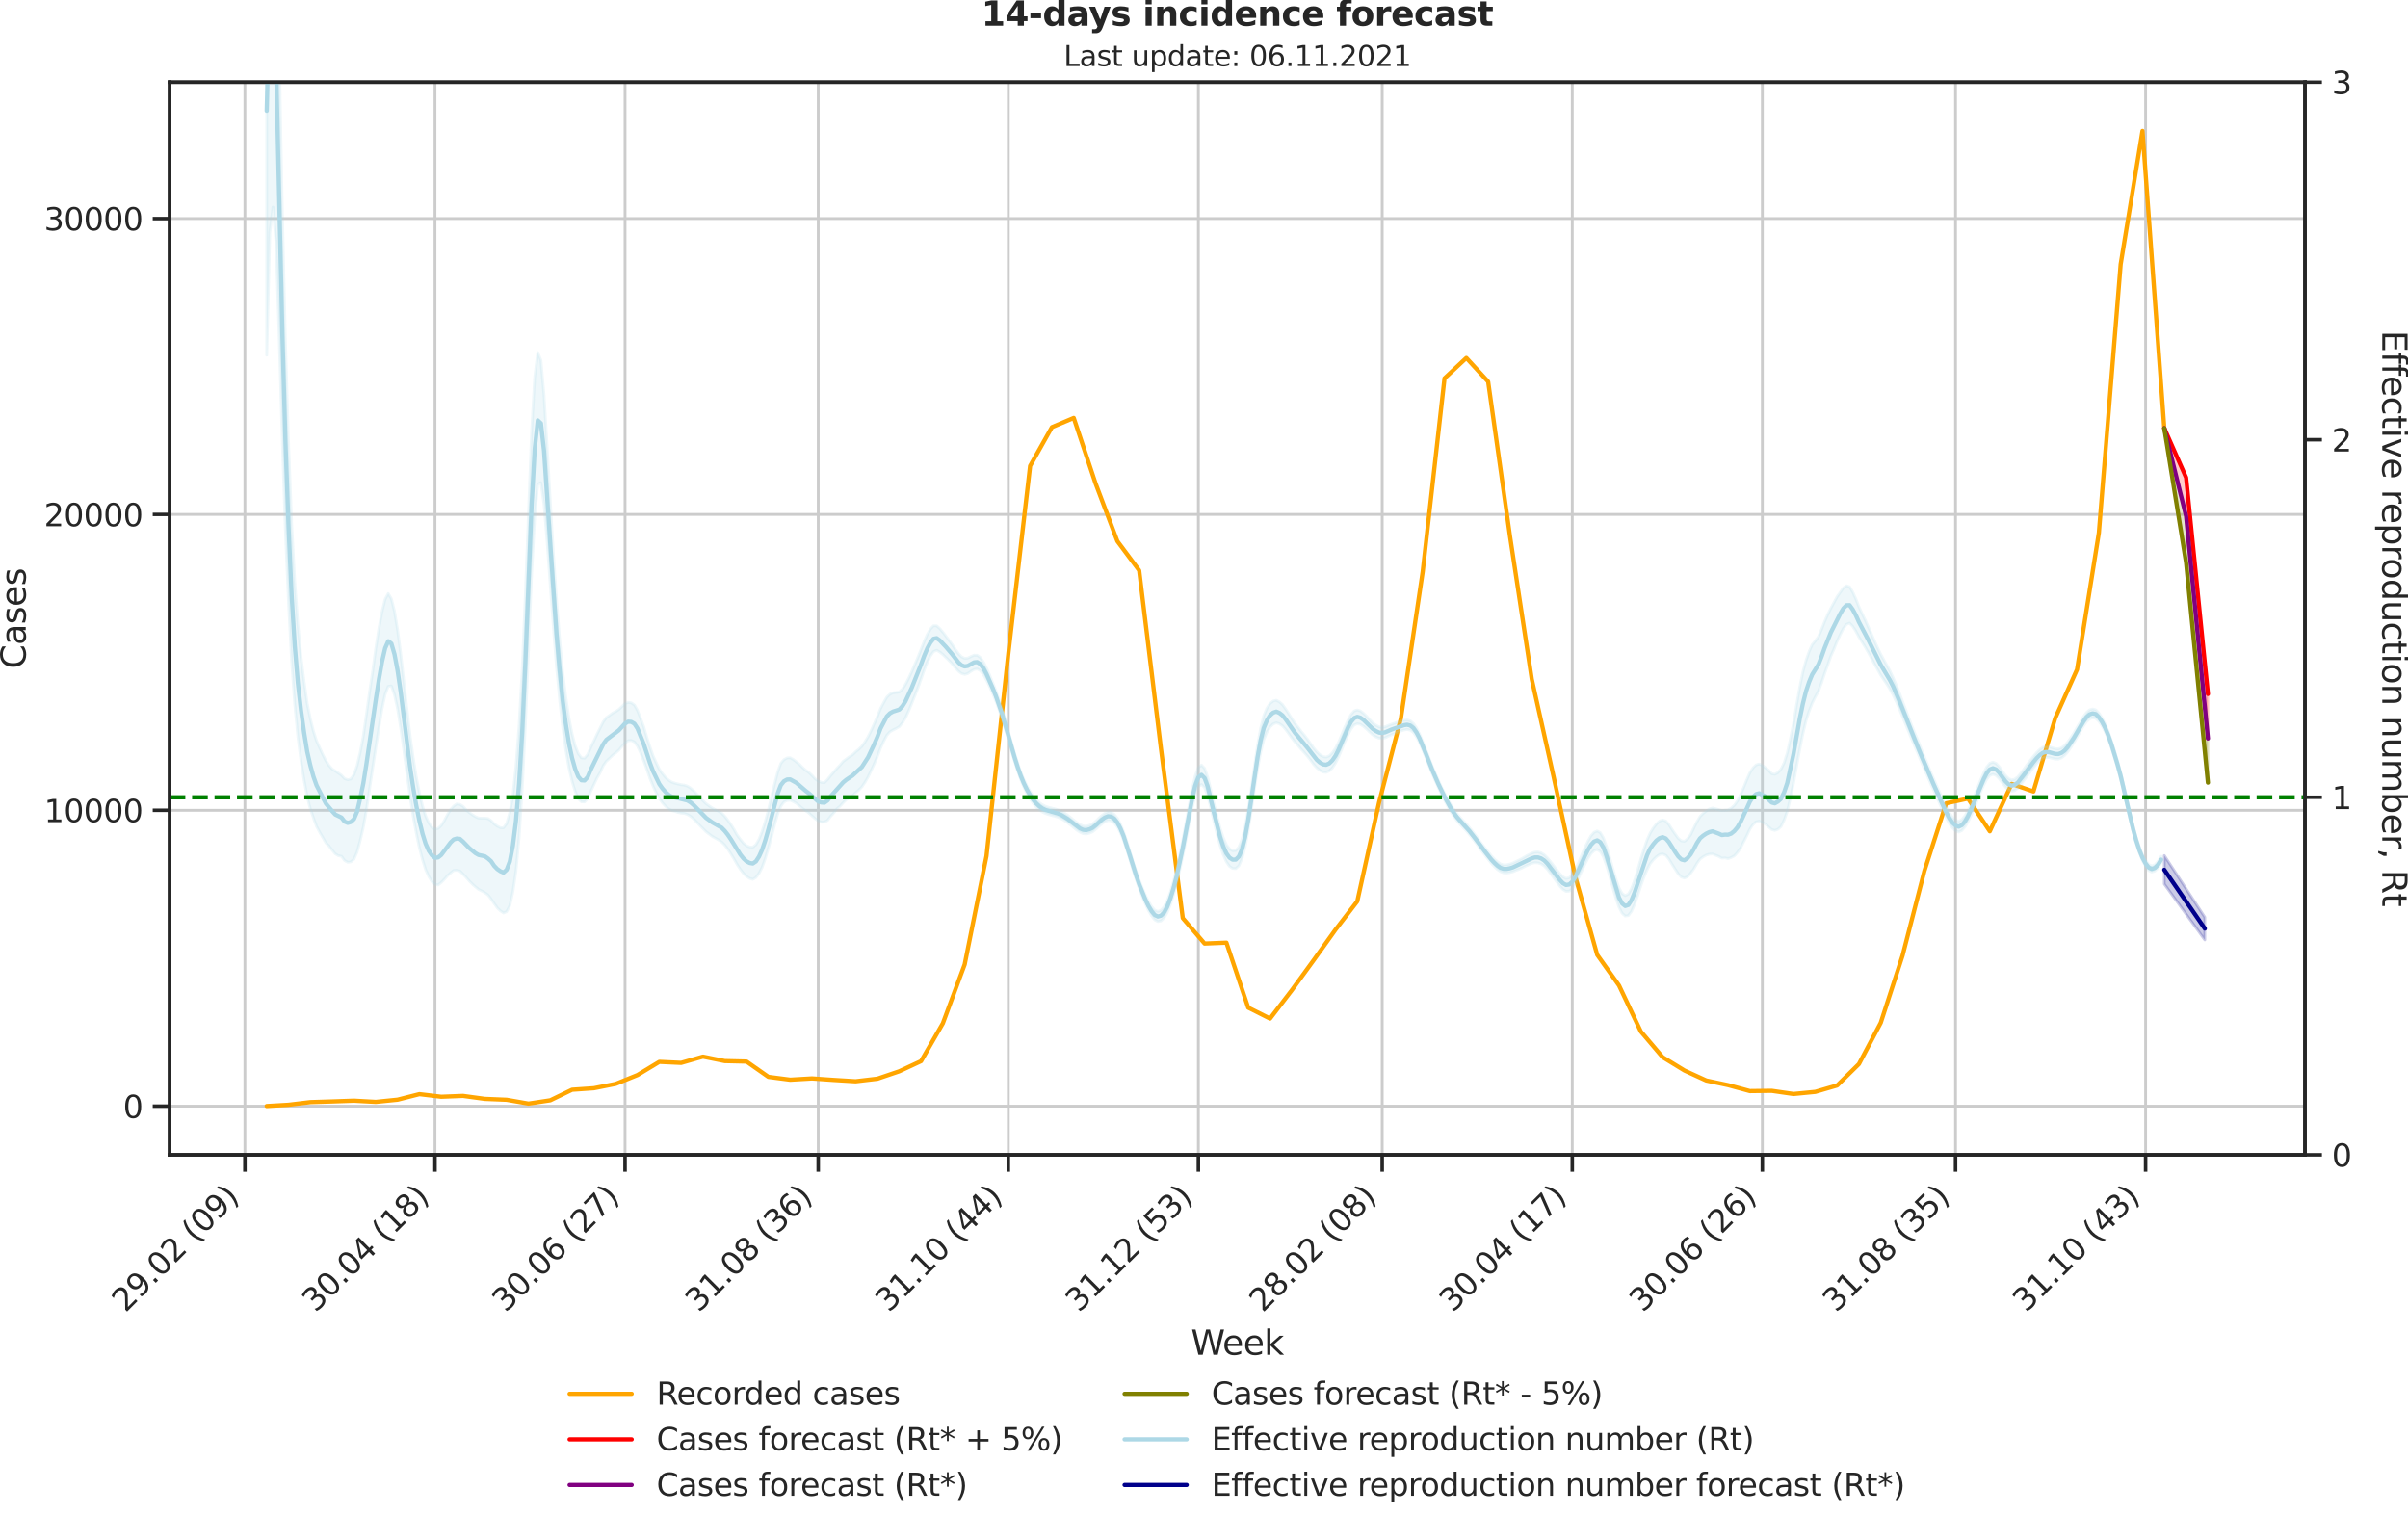 <?xml version="1.0" encoding="utf-8" standalone="no"?>
<!DOCTYPE svg PUBLIC "-//W3C//DTD SVG 1.1//EN"
  "http://www.w3.org/Graphics/SVG/1.1/DTD/svg11.dtd">
<svg height="536.657pt" version="1.1" viewBox="0 0 853.09 536.657" width="853.09pt" xmlns="http://www.w3.org/2000/svg" xmlns:xlink="http://www.w3.org/1999/xlink">
 <defs>
  <style type="text/css">*{stroke-linecap:butt;stroke-linejoin:round;}</style>
 </defs>
 <g id="figure_1">
  <g id="patch_1">
   <path d="M 0 536.657 
L 853.09 536.657 
L 853.09 0 
L 0 0 
z
" style="fill:none;"/>
  </g>
  <g id="axes_1">
   <g id="patch_2">
    <path d="M 60.108 409.147 
L 816.591 409.147 
L 816.591 29.118 
L 60.108 29.118 
z
" style="fill:none;"/>
   </g>
   <g id="matplotlib.axis_1">
    <g id="xtick_1">
     <g id="line2d_1">
      <path clip-path="url(#p6318dadcbd)" d="M 86.766 409.147 
L 86.766 29.118 
" style="fill:none;stroke:#cccccc;stroke-linecap:round;"/>
     </g>
     <g id="line2d_2">
      <defs>
       <path d="M 0 0 
L 0 6 
" id="mf563d9fdea" style="stroke:#262626;stroke-width:1.25;"/>
      </defs>
      <g>
       <use style="fill:#262626;stroke:#262626;stroke-width:1.25;" x="86.766" xlink:href="#mf563d9fdea" y="409.147"/>
      </g>
     </g>
     <g id="text_1">
      <!-- 29.02 (09) -->
      <g style="fill:#262626;" transform="translate(44.442 465.264)rotate(-45)scale(0.11 -0.11)">
       <defs>
        <path d="M 1228 531 
L 3431 531 
L 3431 0 
L 469 0 
L 469 531 
Q 828 903 1448 1529 
Q 2069 2156 2228 2338 
Q 2531 2678 2651 2914 
Q 2772 3150 2772 3378 
Q 2772 3750 2511 3984 
Q 2250 4219 1831 4219 
Q 1534 4219 1204 4116 
Q 875 4013 500 3803 
L 500 4441 
Q 881 4594 1212 4672 
Q 1544 4750 1819 4750 
Q 2544 4750 2975 4387 
Q 3406 4025 3406 3419 
Q 3406 3131 3298 2873 
Q 3191 2616 2906 2266 
Q 2828 2175 2409 1742 
Q 1991 1309 1228 531 
z
" id="DejaVuSans-32" transform="scale(0.016)"/>
        <path d="M 703 97 
L 703 672 
Q 941 559 1184 500 
Q 1428 441 1663 441 
Q 2288 441 2617 861 
Q 2947 1281 2994 2138 
Q 2813 1869 2534 1725 
Q 2256 1581 1919 1581 
Q 1219 1581 811 2004 
Q 403 2428 403 3163 
Q 403 3881 828 4315 
Q 1253 4750 1959 4750 
Q 2769 4750 3195 4129 
Q 3622 3509 3622 2328 
Q 3622 1225 3098 567 
Q 2575 -91 1691 -91 
Q 1453 -91 1209 -44 
Q 966 3 703 97 
z
M 1959 2075 
Q 2384 2075 2632 2365 
Q 2881 2656 2881 3163 
Q 2881 3666 2632 3958 
Q 2384 4250 1959 4250 
Q 1534 4250 1286 3958 
Q 1038 3666 1038 3163 
Q 1038 2656 1286 2365 
Q 1534 2075 1959 2075 
z
" id="DejaVuSans-39" transform="scale(0.016)"/>
        <path d="M 684 794 
L 1344 794 
L 1344 0 
L 684 0 
L 684 794 
z
" id="DejaVuSans-2e" transform="scale(0.016)"/>
        <path d="M 2034 4250 
Q 1547 4250 1301 3770 
Q 1056 3291 1056 2328 
Q 1056 1369 1301 889 
Q 1547 409 2034 409 
Q 2525 409 2770 889 
Q 3016 1369 3016 2328 
Q 3016 3291 2770 3770 
Q 2525 4250 2034 4250 
z
M 2034 4750 
Q 2819 4750 3233 4129 
Q 3647 3509 3647 2328 
Q 3647 1150 3233 529 
Q 2819 -91 2034 -91 
Q 1250 -91 836 529 
Q 422 1150 422 2328 
Q 422 3509 836 4129 
Q 1250 4750 2034 4750 
z
" id="DejaVuSans-30" transform="scale(0.016)"/>
        <path id="DejaVuSans-20" transform="scale(0.016)"/>
        <path d="M 1984 4856 
Q 1566 4138 1362 3434 
Q 1159 2731 1159 2009 
Q 1159 1288 1364 580 
Q 1569 -128 1984 -844 
L 1484 -844 
Q 1016 -109 783 600 
Q 550 1309 550 2009 
Q 550 2706 781 3412 
Q 1013 4119 1484 4856 
L 1984 4856 
z
" id="DejaVuSans-28" transform="scale(0.016)"/>
        <path d="M 513 4856 
L 1013 4856 
Q 1481 4119 1714 3412 
Q 1947 2706 1947 2009 
Q 1947 1309 1714 600 
Q 1481 -109 1013 -844 
L 513 -844 
Q 928 -128 1133 580 
Q 1338 1288 1338 2009 
Q 1338 2731 1133 3434 
Q 928 4138 513 4856 
z
" id="DejaVuSans-29" transform="scale(0.016)"/>
       </defs>
       <use xlink:href="#DejaVuSans-32"/>
       <use x="63.623" xlink:href="#DejaVuSans-39"/>
       <use x="127.246" xlink:href="#DejaVuSans-2e"/>
       <use x="159.033" xlink:href="#DejaVuSans-30"/>
       <use x="222.656" xlink:href="#DejaVuSans-32"/>
       <use x="286.279" xlink:href="#DejaVuSans-20"/>
       <use x="318.066" xlink:href="#DejaVuSans-28"/>
       <use x="357.08" xlink:href="#DejaVuSans-30"/>
       <use x="420.703" xlink:href="#DejaVuSans-39"/>
       <use x="484.326" xlink:href="#DejaVuSans-29"/>
      </g>
     </g>
    </g>
    <g id="xtick_2">
     <g id="line2d_3">
      <path clip-path="url(#p6318dadcbd)" d="M 154.102 409.147 
L 154.102 29.118 
" style="fill:none;stroke:#cccccc;stroke-linecap:round;"/>
     </g>
     <g id="line2d_4">
      <g>
       <use style="fill:#262626;stroke:#262626;stroke-width:1.25;" x="154.102" xlink:href="#mf563d9fdea" y="409.147"/>
      </g>
     </g>
     <g id="text_2">
      <!-- 30.04 (18) -->
      <g style="fill:#262626;" transform="translate(111.778 465.264)rotate(-45)scale(0.11 -0.11)">
       <defs>
        <path d="M 2597 2516 
Q 3050 2419 3304 2112 
Q 3559 1806 3559 1356 
Q 3559 666 3084 287 
Q 2609 -91 1734 -91 
Q 1441 -91 1130 -33 
Q 819 25 488 141 
L 488 750 
Q 750 597 1062 519 
Q 1375 441 1716 441 
Q 2309 441 2620 675 
Q 2931 909 2931 1356 
Q 2931 1769 2642 2001 
Q 2353 2234 1838 2234 
L 1294 2234 
L 1294 2753 
L 1863 2753 
Q 2328 2753 2575 2939 
Q 2822 3125 2822 3475 
Q 2822 3834 2567 4026 
Q 2313 4219 1838 4219 
Q 1578 4219 1281 4162 
Q 984 4106 628 3988 
L 628 4550 
Q 988 4650 1302 4700 
Q 1616 4750 1894 4750 
Q 2613 4750 3031 4423 
Q 3450 4097 3450 3541 
Q 3450 3153 3228 2886 
Q 3006 2619 2597 2516 
z
" id="DejaVuSans-33" transform="scale(0.016)"/>
        <path d="M 2419 4116 
L 825 1625 
L 2419 1625 
L 2419 4116 
z
M 2253 4666 
L 3047 4666 
L 3047 1625 
L 3713 1625 
L 3713 1100 
L 3047 1100 
L 3047 0 
L 2419 0 
L 2419 1100 
L 313 1100 
L 313 1709 
L 2253 4666 
z
" id="DejaVuSans-34" transform="scale(0.016)"/>
        <path d="M 794 531 
L 1825 531 
L 1825 4091 
L 703 3866 
L 703 4441 
L 1819 4666 
L 2450 4666 
L 2450 531 
L 3481 531 
L 3481 0 
L 794 0 
L 794 531 
z
" id="DejaVuSans-31" transform="scale(0.016)"/>
        <path d="M 2034 2216 
Q 1584 2216 1326 1975 
Q 1069 1734 1069 1313 
Q 1069 891 1326 650 
Q 1584 409 2034 409 
Q 2484 409 2743 651 
Q 3003 894 3003 1313 
Q 3003 1734 2745 1975 
Q 2488 2216 2034 2216 
z
M 1403 2484 
Q 997 2584 770 2862 
Q 544 3141 544 3541 
Q 544 4100 942 4425 
Q 1341 4750 2034 4750 
Q 2731 4750 3128 4425 
Q 3525 4100 3525 3541 
Q 3525 3141 3298 2862 
Q 3072 2584 2669 2484 
Q 3125 2378 3379 2068 
Q 3634 1759 3634 1313 
Q 3634 634 3220 271 
Q 2806 -91 2034 -91 
Q 1263 -91 848 271 
Q 434 634 434 1313 
Q 434 1759 690 2068 
Q 947 2378 1403 2484 
z
M 1172 3481 
Q 1172 3119 1398 2916 
Q 1625 2713 2034 2713 
Q 2441 2713 2670 2916 
Q 2900 3119 2900 3481 
Q 2900 3844 2670 4047 
Q 2441 4250 2034 4250 
Q 1625 4250 1398 4047 
Q 1172 3844 1172 3481 
z
" id="DejaVuSans-38" transform="scale(0.016)"/>
       </defs>
       <use xlink:href="#DejaVuSans-33"/>
       <use x="63.623" xlink:href="#DejaVuSans-30"/>
       <use x="127.246" xlink:href="#DejaVuSans-2e"/>
       <use x="159.033" xlink:href="#DejaVuSans-30"/>
       <use x="222.656" xlink:href="#DejaVuSans-34"/>
       <use x="286.279" xlink:href="#DejaVuSans-20"/>
       <use x="318.066" xlink:href="#DejaVuSans-28"/>
       <use x="357.08" xlink:href="#DejaVuSans-31"/>
       <use x="420.703" xlink:href="#DejaVuSans-38"/>
       <use x="484.326" xlink:href="#DejaVuSans-29"/>
      </g>
     </g>
    </g>
    <g id="xtick_3">
     <g id="line2d_5">
      <path clip-path="url(#p6318dadcbd)" d="M 221.438 409.147 
L 221.438 29.118 
" style="fill:none;stroke:#cccccc;stroke-linecap:round;"/>
     </g>
     <g id="line2d_6">
      <g>
       <use style="fill:#262626;stroke:#262626;stroke-width:1.25;" x="221.438" xlink:href="#mf563d9fdea" y="409.147"/>
      </g>
     </g>
     <g id="text_3">
      <!-- 30.06 (27) -->
      <g style="fill:#262626;" transform="translate(179.114 465.264)rotate(-45)scale(0.11 -0.11)">
       <defs>
        <path d="M 2113 2584 
Q 1688 2584 1439 2293 
Q 1191 2003 1191 1497 
Q 1191 994 1439 701 
Q 1688 409 2113 409 
Q 2538 409 2786 701 
Q 3034 994 3034 1497 
Q 3034 2003 2786 2293 
Q 2538 2584 2113 2584 
z
M 3366 4563 
L 3366 3988 
Q 3128 4100 2886 4159 
Q 2644 4219 2406 4219 
Q 1781 4219 1451 3797 
Q 1122 3375 1075 2522 
Q 1259 2794 1537 2939 
Q 1816 3084 2150 3084 
Q 2853 3084 3261 2657 
Q 3669 2231 3669 1497 
Q 3669 778 3244 343 
Q 2819 -91 2113 -91 
Q 1303 -91 875 529 
Q 447 1150 447 2328 
Q 447 3434 972 4092 
Q 1497 4750 2381 4750 
Q 2619 4750 2861 4703 
Q 3103 4656 3366 4563 
z
" id="DejaVuSans-36" transform="scale(0.016)"/>
        <path d="M 525 4666 
L 3525 4666 
L 3525 4397 
L 1831 0 
L 1172 0 
L 2766 4134 
L 525 4134 
L 525 4666 
z
" id="DejaVuSans-37" transform="scale(0.016)"/>
       </defs>
       <use xlink:href="#DejaVuSans-33"/>
       <use x="63.623" xlink:href="#DejaVuSans-30"/>
       <use x="127.246" xlink:href="#DejaVuSans-2e"/>
       <use x="159.033" xlink:href="#DejaVuSans-30"/>
       <use x="222.656" xlink:href="#DejaVuSans-36"/>
       <use x="286.279" xlink:href="#DejaVuSans-20"/>
       <use x="318.066" xlink:href="#DejaVuSans-28"/>
       <use x="357.08" xlink:href="#DejaVuSans-32"/>
       <use x="420.703" xlink:href="#DejaVuSans-37"/>
       <use x="484.326" xlink:href="#DejaVuSans-29"/>
      </g>
     </g>
    </g>
    <g id="xtick_4">
     <g id="line2d_7">
      <path clip-path="url(#p6318dadcbd)" d="M 289.878 409.147 
L 289.878 29.118 
" style="fill:none;stroke:#cccccc;stroke-linecap:round;"/>
     </g>
     <g id="line2d_8">
      <g>
       <use style="fill:#262626;stroke:#262626;stroke-width:1.25;" x="289.878" xlink:href="#mf563d9fdea" y="409.147"/>
      </g>
     </g>
     <g id="text_4">
      <!-- 31.08 (36) -->
      <g style="fill:#262626;" transform="translate(247.554 465.264)rotate(-45)scale(0.11 -0.11)">
       <use xlink:href="#DejaVuSans-33"/>
       <use x="63.623" xlink:href="#DejaVuSans-31"/>
       <use x="127.246" xlink:href="#DejaVuSans-2e"/>
       <use x="159.033" xlink:href="#DejaVuSans-30"/>
       <use x="222.656" xlink:href="#DejaVuSans-38"/>
       <use x="286.279" xlink:href="#DejaVuSans-20"/>
       <use x="318.066" xlink:href="#DejaVuSans-28"/>
       <use x="357.08" xlink:href="#DejaVuSans-33"/>
       <use x="420.703" xlink:href="#DejaVuSans-36"/>
       <use x="484.326" xlink:href="#DejaVuSans-29"/>
      </g>
     </g>
    </g>
    <g id="xtick_5">
     <g id="line2d_9">
      <path clip-path="url(#p6318dadcbd)" d="M 357.215 409.147 
L 357.215 29.118 
" style="fill:none;stroke:#cccccc;stroke-linecap:round;"/>
     </g>
     <g id="line2d_10">
      <g>
       <use style="fill:#262626;stroke:#262626;stroke-width:1.25;" x="357.215" xlink:href="#mf563d9fdea" y="409.147"/>
      </g>
     </g>
     <g id="text_5">
      <!-- 31.10 (44) -->
      <g style="fill:#262626;" transform="translate(314.89 465.264)rotate(-45)scale(0.11 -0.11)">
       <use xlink:href="#DejaVuSans-33"/>
       <use x="63.623" xlink:href="#DejaVuSans-31"/>
       <use x="127.246" xlink:href="#DejaVuSans-2e"/>
       <use x="159.033" xlink:href="#DejaVuSans-31"/>
       <use x="222.656" xlink:href="#DejaVuSans-30"/>
       <use x="286.279" xlink:href="#DejaVuSans-20"/>
       <use x="318.066" xlink:href="#DejaVuSans-28"/>
       <use x="357.08" xlink:href="#DejaVuSans-34"/>
       <use x="420.703" xlink:href="#DejaVuSans-34"/>
       <use x="484.326" xlink:href="#DejaVuSans-29"/>
      </g>
     </g>
    </g>
    <g id="xtick_6">
     <g id="line2d_11">
      <path clip-path="url(#p6318dadcbd)" d="M 424.551 409.147 
L 424.551 29.118 
" style="fill:none;stroke:#cccccc;stroke-linecap:round;"/>
     </g>
     <g id="line2d_12">
      <g>
       <use style="fill:#262626;stroke:#262626;stroke-width:1.25;" x="424.551" xlink:href="#mf563d9fdea" y="409.147"/>
      </g>
     </g>
     <g id="text_6">
      <!-- 31.12 (53) -->
      <g style="fill:#262626;" transform="translate(382.227 465.264)rotate(-45)scale(0.11 -0.11)">
       <defs>
        <path d="M 691 4666 
L 3169 4666 
L 3169 4134 
L 1269 4134 
L 1269 2991 
Q 1406 3038 1543 3061 
Q 1681 3084 1819 3084 
Q 2600 3084 3056 2656 
Q 3513 2228 3513 1497 
Q 3513 744 3044 326 
Q 2575 -91 1722 -91 
Q 1428 -91 1123 -41 
Q 819 9 494 109 
L 494 744 
Q 775 591 1075 516 
Q 1375 441 1709 441 
Q 2250 441 2565 725 
Q 2881 1009 2881 1497 
Q 2881 1984 2565 2268 
Q 2250 2553 1709 2553 
Q 1456 2553 1204 2497 
Q 953 2441 691 2322 
L 691 4666 
z
" id="DejaVuSans-35" transform="scale(0.016)"/>
       </defs>
       <use xlink:href="#DejaVuSans-33"/>
       <use x="63.623" xlink:href="#DejaVuSans-31"/>
       <use x="127.246" xlink:href="#DejaVuSans-2e"/>
       <use x="159.033" xlink:href="#DejaVuSans-31"/>
       <use x="222.656" xlink:href="#DejaVuSans-32"/>
       <use x="286.279" xlink:href="#DejaVuSans-20"/>
       <use x="318.066" xlink:href="#DejaVuSans-28"/>
       <use x="357.08" xlink:href="#DejaVuSans-35"/>
       <use x="420.703" xlink:href="#DejaVuSans-33"/>
       <use x="484.326" xlink:href="#DejaVuSans-29"/>
      </g>
     </g>
    </g>
    <g id="xtick_7">
     <g id="line2d_13">
      <path clip-path="url(#p6318dadcbd)" d="M 489.679 409.147 
L 489.679 29.118 
" style="fill:none;stroke:#cccccc;stroke-linecap:round;"/>
     </g>
     <g id="line2d_14">
      <g>
       <use style="fill:#262626;stroke:#262626;stroke-width:1.25;" x="489.679" xlink:href="#mf563d9fdea" y="409.147"/>
      </g>
     </g>
     <g id="text_7">
      <!-- 28.02 (08) -->
      <g style="fill:#262626;" transform="translate(447.355 465.264)rotate(-45)scale(0.11 -0.11)">
       <use xlink:href="#DejaVuSans-32"/>
       <use x="63.623" xlink:href="#DejaVuSans-38"/>
       <use x="127.246" xlink:href="#DejaVuSans-2e"/>
       <use x="159.033" xlink:href="#DejaVuSans-30"/>
       <use x="222.656" xlink:href="#DejaVuSans-32"/>
       <use x="286.279" xlink:href="#DejaVuSans-20"/>
       <use x="318.066" xlink:href="#DejaVuSans-28"/>
       <use x="357.08" xlink:href="#DejaVuSans-30"/>
       <use x="420.703" xlink:href="#DejaVuSans-38"/>
       <use x="484.326" xlink:href="#DejaVuSans-29"/>
      </g>
     </g>
    </g>
    <g id="xtick_8">
     <g id="line2d_15">
      <path clip-path="url(#p6318dadcbd)" d="M 557.015 409.147 
L 557.015 29.118 
" style="fill:none;stroke:#cccccc;stroke-linecap:round;"/>
     </g>
     <g id="line2d_16">
      <g>
       <use style="fill:#262626;stroke:#262626;stroke-width:1.25;" x="557.015" xlink:href="#mf563d9fdea" y="409.147"/>
      </g>
     </g>
     <g id="text_8">
      <!-- 30.04 (17) -->
      <g style="fill:#262626;" transform="translate(514.691 465.264)rotate(-45)scale(0.11 -0.11)">
       <use xlink:href="#DejaVuSans-33"/>
       <use x="63.623" xlink:href="#DejaVuSans-30"/>
       <use x="127.246" xlink:href="#DejaVuSans-2e"/>
       <use x="159.033" xlink:href="#DejaVuSans-30"/>
       <use x="222.656" xlink:href="#DejaVuSans-34"/>
       <use x="286.279" xlink:href="#DejaVuSans-20"/>
       <use x="318.066" xlink:href="#DejaVuSans-28"/>
       <use x="357.08" xlink:href="#DejaVuSans-31"/>
       <use x="420.703" xlink:href="#DejaVuSans-37"/>
       <use x="484.326" xlink:href="#DejaVuSans-29"/>
      </g>
     </g>
    </g>
    <g id="xtick_9">
     <g id="line2d_17">
      <path clip-path="url(#p6318dadcbd)" d="M 624.352 409.147 
L 624.352 29.118 
" style="fill:none;stroke:#cccccc;stroke-linecap:round;"/>
     </g>
     <g id="line2d_18">
      <g>
       <use style="fill:#262626;stroke:#262626;stroke-width:1.25;" x="624.352" xlink:href="#mf563d9fdea" y="409.147"/>
      </g>
     </g>
     <g id="text_9">
      <!-- 30.06 (26) -->
      <g style="fill:#262626;" transform="translate(582.027 465.264)rotate(-45)scale(0.11 -0.11)">
       <use xlink:href="#DejaVuSans-33"/>
       <use x="63.623" xlink:href="#DejaVuSans-30"/>
       <use x="127.246" xlink:href="#DejaVuSans-2e"/>
       <use x="159.033" xlink:href="#DejaVuSans-30"/>
       <use x="222.656" xlink:href="#DejaVuSans-36"/>
       <use x="286.279" xlink:href="#DejaVuSans-20"/>
       <use x="318.066" xlink:href="#DejaVuSans-28"/>
       <use x="357.08" xlink:href="#DejaVuSans-32"/>
       <use x="420.703" xlink:href="#DejaVuSans-36"/>
       <use x="484.326" xlink:href="#DejaVuSans-29"/>
      </g>
     </g>
    </g>
    <g id="xtick_10">
     <g id="line2d_19">
      <path clip-path="url(#p6318dadcbd)" d="M 692.792 409.147 
L 692.792 29.118 
" style="fill:none;stroke:#cccccc;stroke-linecap:round;"/>
     </g>
     <g id="line2d_20">
      <g>
       <use style="fill:#262626;stroke:#262626;stroke-width:1.25;" x="692.792" xlink:href="#mf563d9fdea" y="409.147"/>
      </g>
     </g>
     <g id="text_10">
      <!-- 31.08 (35) -->
      <g style="fill:#262626;" transform="translate(650.468 465.264)rotate(-45)scale(0.11 -0.11)">
       <use xlink:href="#DejaVuSans-33"/>
       <use x="63.623" xlink:href="#DejaVuSans-31"/>
       <use x="127.246" xlink:href="#DejaVuSans-2e"/>
       <use x="159.033" xlink:href="#DejaVuSans-30"/>
       <use x="222.656" xlink:href="#DejaVuSans-38"/>
       <use x="286.279" xlink:href="#DejaVuSans-20"/>
       <use x="318.066" xlink:href="#DejaVuSans-28"/>
       <use x="357.08" xlink:href="#DejaVuSans-33"/>
       <use x="420.703" xlink:href="#DejaVuSans-35"/>
       <use x="484.326" xlink:href="#DejaVuSans-29"/>
      </g>
     </g>
    </g>
    <g id="xtick_11">
     <g id="line2d_21">
      <path clip-path="url(#p6318dadcbd)" d="M 760.128 409.147 
L 760.128 29.118 
" style="fill:none;stroke:#cccccc;stroke-linecap:round;"/>
     </g>
     <g id="line2d_22">
      <g>
       <use style="fill:#262626;stroke:#262626;stroke-width:1.25;" x="760.128" xlink:href="#mf563d9fdea" y="409.147"/>
      </g>
     </g>
     <g id="text_11">
      <!-- 31.10 (43) -->
      <g style="fill:#262626;" transform="translate(717.804 465.264)rotate(-45)scale(0.11 -0.11)">
       <use xlink:href="#DejaVuSans-33"/>
       <use x="63.623" xlink:href="#DejaVuSans-31"/>
       <use x="127.246" xlink:href="#DejaVuSans-2e"/>
       <use x="159.033" xlink:href="#DejaVuSans-31"/>
       <use x="222.656" xlink:href="#DejaVuSans-30"/>
       <use x="286.279" xlink:href="#DejaVuSans-20"/>
       <use x="318.066" xlink:href="#DejaVuSans-28"/>
       <use x="357.08" xlink:href="#DejaVuSans-34"/>
       <use x="420.703" xlink:href="#DejaVuSans-33"/>
       <use x="484.326" xlink:href="#DejaVuSans-29"/>
      </g>
     </g>
    </g>
    <g id="text_12">
     <!-- Week -->
     <g style="fill:#262626;" transform="translate(421.911 479.999)scale(0.12 -0.12)">
      <defs>
       <path d="M 213 4666 
L 850 4666 
L 1831 722 
L 2809 4666 
L 3519 4666 
L 4500 722 
L 5478 4666 
L 6119 4666 
L 4947 0 
L 4153 0 
L 3169 4050 
L 2175 0 
L 1381 0 
L 213 4666 
z
" id="DejaVuSans-57" transform="scale(0.016)"/>
       <path d="M 3597 1894 
L 3597 1613 
L 953 1613 
Q 991 1019 1311 708 
Q 1631 397 2203 397 
Q 2534 397 2845 478 
Q 3156 559 3463 722 
L 3463 178 
Q 3153 47 2828 -22 
Q 2503 -91 2169 -91 
Q 1331 -91 842 396 
Q 353 884 353 1716 
Q 353 2575 817 3079 
Q 1281 3584 2069 3584 
Q 2775 3584 3186 3129 
Q 3597 2675 3597 1894 
z
M 3022 2063 
Q 3016 2534 2758 2815 
Q 2500 3097 2075 3097 
Q 1594 3097 1305 2825 
Q 1016 2553 972 2059 
L 3022 2063 
z
" id="DejaVuSans-65" transform="scale(0.016)"/>
       <path d="M 581 4863 
L 1159 4863 
L 1159 1991 
L 2875 3500 
L 3609 3500 
L 1753 1863 
L 3688 0 
L 2938 0 
L 1159 1709 
L 1159 0 
L 581 0 
L 581 4863 
z
" id="DejaVuSans-6b" transform="scale(0.016)"/>
      </defs>
      <use xlink:href="#DejaVuSans-57"/>
      <use x="93.002" xlink:href="#DejaVuSans-65"/>
      <use x="154.525" xlink:href="#DejaVuSans-65"/>
      <use x="216.049" xlink:href="#DejaVuSans-6b"/>
     </g>
    </g>
   </g>
   <g id="matplotlib.axis_2">
    <g id="ytick_1">
     <g id="line2d_23">
      <path clip-path="url(#p6318dadcbd)" d="M 60.108 391.915 
L 816.591 391.915 
" style="fill:none;stroke:#cccccc;stroke-linecap:round;"/>
     </g>
     <g id="line2d_24">
      <defs>
       <path d="M 0 0 
L -6 0 
" id="md53d018609" style="stroke:#262626;stroke-width:1.25;"/>
      </defs>
      <g>
       <use style="fill:#262626;stroke:#262626;stroke-width:1.25;" x="60.108" xlink:href="#md53d018609" y="391.915"/>
      </g>
     </g>
     <g id="text_13">
      <!-- 0 -->
      <g style="fill:#262626;" transform="translate(43.609 396.094)scale(0.11 -0.11)">
       <use xlink:href="#DejaVuSans-30"/>
      </g>
     </g>
    </g>
    <g id="ytick_2">
     <g id="line2d_25">
      <path clip-path="url(#p6318dadcbd)" d="M 60.108 287.09 
L 816.591 287.09 
" style="fill:none;stroke:#cccccc;stroke-linecap:round;"/>
     </g>
     <g id="line2d_26">
      <g>
       <use style="fill:#262626;stroke:#262626;stroke-width:1.25;" x="60.108" xlink:href="#md53d018609" y="287.09"/>
      </g>
     </g>
     <g id="text_14">
      <!-- 10000 -->
      <g style="fill:#262626;" transform="translate(15.614 291.269)scale(0.11 -0.11)">
       <use xlink:href="#DejaVuSans-31"/>
       <use x="63.623" xlink:href="#DejaVuSans-30"/>
       <use x="127.246" xlink:href="#DejaVuSans-30"/>
       <use x="190.869" xlink:href="#DejaVuSans-30"/>
       <use x="254.492" xlink:href="#DejaVuSans-30"/>
      </g>
     </g>
    </g>
    <g id="ytick_3">
     <g id="line2d_27">
      <path clip-path="url(#p6318dadcbd)" d="M 60.108 182.266 
L 816.591 182.266 
" style="fill:none;stroke:#cccccc;stroke-linecap:round;"/>
     </g>
     <g id="line2d_28">
      <g>
       <use style="fill:#262626;stroke:#262626;stroke-width:1.25;" x="60.108" xlink:href="#md53d018609" y="182.266"/>
      </g>
     </g>
     <g id="text_15">
      <!-- 20000 -->
      <g style="fill:#262626;" transform="translate(15.614 186.445)scale(0.11 -0.11)">
       <use xlink:href="#DejaVuSans-32"/>
       <use x="63.623" xlink:href="#DejaVuSans-30"/>
       <use x="127.246" xlink:href="#DejaVuSans-30"/>
       <use x="190.869" xlink:href="#DejaVuSans-30"/>
       <use x="254.492" xlink:href="#DejaVuSans-30"/>
      </g>
     </g>
    </g>
    <g id="ytick_4">
     <g id="line2d_29">
      <path clip-path="url(#p6318dadcbd)" d="M 60.108 77.441 
L 816.591 77.441 
" style="fill:none;stroke:#cccccc;stroke-linecap:round;"/>
     </g>
     <g id="line2d_30">
      <g>
       <use style="fill:#262626;stroke:#262626;stroke-width:1.25;" x="60.108" xlink:href="#md53d018609" y="77.441"/>
      </g>
     </g>
     <g id="text_16">
      <!-- 30000 -->
      <g style="fill:#262626;" transform="translate(15.614 81.62)scale(0.11 -0.11)">
       <use xlink:href="#DejaVuSans-33"/>
       <use x="63.623" xlink:href="#DejaVuSans-30"/>
       <use x="127.246" xlink:href="#DejaVuSans-30"/>
       <use x="190.869" xlink:href="#DejaVuSans-30"/>
       <use x="254.492" xlink:href="#DejaVuSans-30"/>
      </g>
     </g>
    </g>
    <g id="text_17">
     <!-- Cases -->
     <g style="fill:#262626;" transform="translate(9.118 236.942)rotate(-90)scale(0.12 -0.12)">
      <defs>
       <path d="M 4122 4306 
L 4122 3641 
Q 3803 3938 3442 4084 
Q 3081 4231 2675 4231 
Q 1875 4231 1450 3742 
Q 1025 3253 1025 2328 
Q 1025 1406 1450 917 
Q 1875 428 2675 428 
Q 3081 428 3442 575 
Q 3803 722 4122 1019 
L 4122 359 
Q 3791 134 3420 21 
Q 3050 -91 2638 -91 
Q 1578 -91 968 557 
Q 359 1206 359 2328 
Q 359 3453 968 4101 
Q 1578 4750 2638 4750 
Q 3056 4750 3426 4639 
Q 3797 4528 4122 4306 
z
" id="DejaVuSans-43" transform="scale(0.016)"/>
       <path d="M 2194 1759 
Q 1497 1759 1228 1600 
Q 959 1441 959 1056 
Q 959 750 1161 570 
Q 1363 391 1709 391 
Q 2188 391 2477 730 
Q 2766 1069 2766 1631 
L 2766 1759 
L 2194 1759 
z
M 3341 1997 
L 3341 0 
L 2766 0 
L 2766 531 
Q 2569 213 2275 61 
Q 1981 -91 1556 -91 
Q 1019 -91 701 211 
Q 384 513 384 1019 
Q 384 1609 779 1909 
Q 1175 2209 1959 2209 
L 2766 2209 
L 2766 2266 
Q 2766 2663 2505 2880 
Q 2244 3097 1772 3097 
Q 1472 3097 1187 3025 
Q 903 2953 641 2809 
L 641 3341 
Q 956 3463 1253 3523 
Q 1550 3584 1831 3584 
Q 2591 3584 2966 3190 
Q 3341 2797 3341 1997 
z
" id="DejaVuSans-61" transform="scale(0.016)"/>
       <path d="M 2834 3397 
L 2834 2853 
Q 2591 2978 2328 3040 
Q 2066 3103 1784 3103 
Q 1356 3103 1142 2972 
Q 928 2841 928 2578 
Q 928 2378 1081 2264 
Q 1234 2150 1697 2047 
L 1894 2003 
Q 2506 1872 2764 1633 
Q 3022 1394 3022 966 
Q 3022 478 2636 193 
Q 2250 -91 1575 -91 
Q 1294 -91 989 -36 
Q 684 19 347 128 
L 347 722 
Q 666 556 975 473 
Q 1284 391 1588 391 
Q 1994 391 2212 530 
Q 2431 669 2431 922 
Q 2431 1156 2273 1281 
Q 2116 1406 1581 1522 
L 1381 1569 
Q 847 1681 609 1914 
Q 372 2147 372 2553 
Q 372 3047 722 3315 
Q 1072 3584 1716 3584 
Q 2034 3584 2315 3537 
Q 2597 3491 2834 3397 
z
" id="DejaVuSans-73" transform="scale(0.016)"/>
      </defs>
      <use xlink:href="#DejaVuSans-43"/>
      <use x="69.824" xlink:href="#DejaVuSans-61"/>
      <use x="131.104" xlink:href="#DejaVuSans-73"/>
      <use x="183.203" xlink:href="#DejaVuSans-65"/>
      <use x="244.727" xlink:href="#DejaVuSans-73"/>
     </g>
    </g>
   </g>
   <g id="PolyCollection_1">
    <defs>
     <path d="M 766.751 -384.906 
L 766.751 -384.906 
L 774.478 -367.452 
L 782.205 -290.787 
L 782.205 -275.011 
L 782.205 -275.011 
L 774.478 -353.752 
L 766.751 -384.906 
z
" id="m4a47e4557b" style="stroke:#ff0000;stroke-opacity:0.2;"/>
    </defs>
    <g clip-path="url(#p6318dadcbd)">
     <use style="fill:#ff0000;fill-opacity:0.2;stroke:#ff0000;stroke-opacity:0.2;" x="0" xlink:href="#m4a47e4557b" y="536.657"/>
    </g>
   </g>
   <g id="PolyCollection_2">
    <defs>
     <path d="M 766.751 -384.906 
L 766.751 -384.906 
L 774.478 -353.752 
L 782.205 -275.011 
L 782.205 -259.382 
L 782.205 -259.382 
L 774.478 -337.284 
L 766.751 -384.906 
z
" id="me594801f6f" style="stroke:#808000;stroke-opacity:0.2;"/>
    </defs>
    <g clip-path="url(#p6318dadcbd)">
     <use style="fill:#808000;fill-opacity:0.2;stroke:#808000;stroke-opacity:0.2;" x="0" xlink:href="#me594801f6f" y="536.657"/>
    </g>
   </g>
   <g id="line2d_31">
    <path clip-path="url(#p6318dadcbd)" d="M 94.493 391.873 
L 102.22 391.422 
L 109.947 390.489 
L 117.674 390.248 
L 125.402 389.975 
L 133.129 390.405 
L 140.856 389.619 
L 148.583 387.659 
L 156.31 388.581 
L 164.037 388.277 
L 171.764 389.336 
L 179.491 389.651 
L 187.218 391.013 
L 194.945 389.839 
L 202.673 386.097 
L 210.4 385.562 
L 218.127 384.021 
L 225.854 380.887 
L 233.581 376.212 
L 241.308 376.579 
L 249.035 374.367 
L 256.762 375.939 
L 264.489 376.118 
L 272.217 381.537 
L 279.944 382.543 
L 287.671 382.093 
L 295.398 382.627 
L 303.125 383.099 
L 310.852 382.187 
L 318.579 379.566 
L 326.306 375.971 
L 334.033 362.553 
L 341.76 341.714 
L 349.488 303.296 
L 357.215 231.722 
L 364.942 165.064 
L 372.669 151.342 
L 380.396 148.072 
L 388.123 171.259 
L 395.85 191.731 
L 403.577 202.098 
L 411.304 265.318 
L 419.031 325.299 
L 426.759 334.303 
L 434.486 333.989 
L 442.213 357.008 
L 449.94 360.887 
L 457.667 350.803 
L 465.394 340.194 
L 473.121 329.397 
L 480.848 319.345 
L 488.575 284.291 
L 496.303 254.542 
L 504.03 202.528 
L 511.757 134.025 
L 519.484 126.814 
L 527.211 135.21 
L 534.938 189.897 
L 542.665 240.632 
L 550.392 275.172 
L 558.119 310.718 
L 565.846 338.297 
L 573.574 349.146 
L 581.301 365.457 
L 589.028 374.556 
L 596.755 379.283 
L 604.482 382.816 
L 612.209 384.462 
L 619.936 386.569 
L 627.663 386.474 
L 635.39 387.596 
L 643.118 386.841 
L 650.845 384.588 
L 658.572 376.977 
L 666.299 362.365 
L 674.026 338.57 
L 681.753 308.59 
L 689.48 284.606 
L 697.207 282.929 
L 704.934 294.533 
L 712.661 277.729 
L 720.389 280.413 
L 728.116 254.427 
L 735.843 237.194 
L 743.57 188.786 
L 751.297 93.647 
L 759.024 46.392 
L 766.751 151.751 
" style="fill:none;stroke:#ffa500;stroke-linecap:round;stroke-width:1.5;"/>
   </g>
   <g id="line2d_32">
    <path clip-path="url(#p6318dadcbd)" d="M 766.751 151.751 
L 774.478 169.205 
L 782.205 245.87 
" style="fill:none;stroke:#ff0000;stroke-linecap:round;stroke-width:1.5;"/>
   </g>
   <g id="line2d_33">
    <path clip-path="url(#p6318dadcbd)" d="M 766.751 151.751 
L 774.478 182.905 
L 782.205 261.646 
" style="fill:none;stroke:#800080;stroke-linecap:round;stroke-width:1.5;"/>
   </g>
   <g id="line2d_34">
    <path clip-path="url(#p6318dadcbd)" d="M 766.751 151.751 
L 774.478 199.373 
L 782.205 277.275 
" style="fill:none;stroke:#808000;stroke-linecap:round;stroke-width:1.5;"/>
   </g>
   <g id="patch_3">
    <path d="M 60.108 409.147 
L 60.108 29.118 
" style="fill:none;stroke:#262626;stroke-linecap:square;stroke-linejoin:miter;stroke-width:1.25;"/>
   </g>
   <g id="patch_4">
    <path d="M 816.591 409.147 
L 816.591 29.118 
" style="fill:none;stroke:#262626;stroke-linecap:square;stroke-linejoin:miter;stroke-width:1.25;"/>
   </g>
   <g id="patch_5">
    <path d="M 60.108 409.147 
L 816.591 409.147 
" style="fill:none;stroke:#262626;stroke-linecap:square;stroke-linejoin:miter;stroke-width:1.25;"/>
   </g>
   <g id="patch_6">
    <path d="M 60.108 29.118 
L 816.591 29.118 
" style="fill:none;stroke:#262626;stroke-linecap:square;stroke-linejoin:miter;stroke-width:1.25;"/>
   </g>
   <g id="text_18">
    <!-- Last update: 06.11.2021 -->
    <g style="fill:#262626;" transform="translate(376.85 23.418)scale(0.1 -0.1)">
     <defs>
      <path d="M 628 4666 
L 1259 4666 
L 1259 531 
L 3531 531 
L 3531 0 
L 628 0 
L 628 4666 
z
" id="DejaVuSans-4c" transform="scale(0.016)"/>
      <path d="M 1172 4494 
L 1172 3500 
L 2356 3500 
L 2356 3053 
L 1172 3053 
L 1172 1153 
Q 1172 725 1289 603 
Q 1406 481 1766 481 
L 2356 481 
L 2356 0 
L 1766 0 
Q 1100 0 847 248 
Q 594 497 594 1153 
L 594 3053 
L 172 3053 
L 172 3500 
L 594 3500 
L 594 4494 
L 1172 4494 
z
" id="DejaVuSans-74" transform="scale(0.016)"/>
      <path d="M 544 1381 
L 544 3500 
L 1119 3500 
L 1119 1403 
Q 1119 906 1312 657 
Q 1506 409 1894 409 
Q 2359 409 2629 706 
Q 2900 1003 2900 1516 
L 2900 3500 
L 3475 3500 
L 3475 0 
L 2900 0 
L 2900 538 
Q 2691 219 2414 64 
Q 2138 -91 1772 -91 
Q 1169 -91 856 284 
Q 544 659 544 1381 
z
M 1991 3584 
L 1991 3584 
z
" id="DejaVuSans-75" transform="scale(0.016)"/>
      <path d="M 1159 525 
L 1159 -1331 
L 581 -1331 
L 581 3500 
L 1159 3500 
L 1159 2969 
Q 1341 3281 1617 3432 
Q 1894 3584 2278 3584 
Q 2916 3584 3314 3078 
Q 3713 2572 3713 1747 
Q 3713 922 3314 415 
Q 2916 -91 2278 -91 
Q 1894 -91 1617 61 
Q 1341 213 1159 525 
z
M 3116 1747 
Q 3116 2381 2855 2742 
Q 2594 3103 2138 3103 
Q 1681 3103 1420 2742 
Q 1159 2381 1159 1747 
Q 1159 1113 1420 752 
Q 1681 391 2138 391 
Q 2594 391 2855 752 
Q 3116 1113 3116 1747 
z
" id="DejaVuSans-70" transform="scale(0.016)"/>
      <path d="M 2906 2969 
L 2906 4863 
L 3481 4863 
L 3481 0 
L 2906 0 
L 2906 525 
Q 2725 213 2448 61 
Q 2172 -91 1784 -91 
Q 1150 -91 751 415 
Q 353 922 353 1747 
Q 353 2572 751 3078 
Q 1150 3584 1784 3584 
Q 2172 3584 2448 3432 
Q 2725 3281 2906 2969 
z
M 947 1747 
Q 947 1113 1208 752 
Q 1469 391 1925 391 
Q 2381 391 2643 752 
Q 2906 1113 2906 1747 
Q 2906 2381 2643 2742 
Q 2381 3103 1925 3103 
Q 1469 3103 1208 2742 
Q 947 2381 947 1747 
z
" id="DejaVuSans-64" transform="scale(0.016)"/>
      <path d="M 750 794 
L 1409 794 
L 1409 0 
L 750 0 
L 750 794 
z
M 750 3309 
L 1409 3309 
L 1409 2516 
L 750 2516 
L 750 3309 
z
" id="DejaVuSans-3a" transform="scale(0.016)"/>
     </defs>
     <use xlink:href="#DejaVuSans-4c"/>
     <use x="55.713" xlink:href="#DejaVuSans-61"/>
     <use x="116.992" xlink:href="#DejaVuSans-73"/>
     <use x="169.092" xlink:href="#DejaVuSans-74"/>
     <use x="208.301" xlink:href="#DejaVuSans-20"/>
     <use x="240.088" xlink:href="#DejaVuSans-75"/>
     <use x="303.467" xlink:href="#DejaVuSans-70"/>
     <use x="366.943" xlink:href="#DejaVuSans-64"/>
     <use x="430.42" xlink:href="#DejaVuSans-61"/>
     <use x="491.699" xlink:href="#DejaVuSans-74"/>
     <use x="530.908" xlink:href="#DejaVuSans-65"/>
     <use x="592.432" xlink:href="#DejaVuSans-3a"/>
     <use x="626.123" xlink:href="#DejaVuSans-20"/>
     <use x="657.91" xlink:href="#DejaVuSans-30"/>
     <use x="721.533" xlink:href="#DejaVuSans-36"/>
     <use x="785.156" xlink:href="#DejaVuSans-2e"/>
     <use x="816.943" xlink:href="#DejaVuSans-31"/>
     <use x="880.566" xlink:href="#DejaVuSans-31"/>
     <use x="944.189" xlink:href="#DejaVuSans-2e"/>
     <use x="975.977" xlink:href="#DejaVuSans-32"/>
     <use x="1039.6" xlink:href="#DejaVuSans-30"/>
     <use x="1103.223" xlink:href="#DejaVuSans-32"/>
     <use x="1166.846" xlink:href="#DejaVuSans-31"/>
    </g>
   </g>
   <g id="text_19">
    <!-- 14-days incidence forecast -->
    <g style="fill:#262626;" transform="translate(347.685 9.118)scale(0.12 -0.12)">
     <defs>
      <path d="M 750 831 
L 1813 831 
L 1813 3847 
L 722 3622 
L 722 4441 
L 1806 4666 
L 2950 4666 
L 2950 831 
L 4013 831 
L 4013 0 
L 750 0 
L 750 831 
z
" id="DejaVuSans-Bold-31" transform="scale(0.016)"/>
      <path d="M 2356 3675 
L 1038 1722 
L 2356 1722 
L 2356 3675 
z
M 2156 4666 
L 3494 4666 
L 3494 1722 
L 4159 1722 
L 4159 850 
L 3494 850 
L 3494 0 
L 2356 0 
L 2356 850 
L 288 850 
L 288 1881 
L 2156 4666 
z
" id="DejaVuSans-Bold-34" transform="scale(0.016)"/>
      <path d="M 347 2297 
L 2309 2297 
L 2309 1388 
L 347 1388 
L 347 2297 
z
" id="DejaVuSans-Bold-2d" transform="scale(0.016)"/>
      <path d="M 2919 2988 
L 2919 4863 
L 4044 4863 
L 4044 0 
L 2919 0 
L 2919 506 
Q 2688 197 2409 53 
Q 2131 -91 1766 -91 
Q 1119 -91 703 423 
Q 288 938 288 1747 
Q 288 2556 703 3070 
Q 1119 3584 1766 3584 
Q 2128 3584 2408 3439 
Q 2688 3294 2919 2988 
z
M 2181 722 
Q 2541 722 2730 984 
Q 2919 1247 2919 1747 
Q 2919 2247 2730 2509 
Q 2541 2772 2181 2772 
Q 1825 2772 1636 2509 
Q 1447 2247 1447 1747 
Q 1447 1247 1636 984 
Q 1825 722 2181 722 
z
" id="DejaVuSans-Bold-64" transform="scale(0.016)"/>
      <path d="M 2106 1575 
Q 1756 1575 1579 1456 
Q 1403 1338 1403 1106 
Q 1403 894 1545 773 
Q 1688 653 1941 653 
Q 2256 653 2472 879 
Q 2688 1106 2688 1447 
L 2688 1575 
L 2106 1575 
z
M 3816 1997 
L 3816 0 
L 2688 0 
L 2688 519 
Q 2463 200 2181 54 
Q 1900 -91 1497 -91 
Q 953 -91 614 226 
Q 275 544 275 1050 
Q 275 1666 698 1953 
Q 1122 2241 2028 2241 
L 2688 2241 
L 2688 2328 
Q 2688 2594 2478 2717 
Q 2269 2841 1825 2841 
Q 1466 2841 1156 2769 
Q 847 2697 581 2553 
L 581 3406 
Q 941 3494 1303 3539 
Q 1666 3584 2028 3584 
Q 2975 3584 3395 3211 
Q 3816 2838 3816 1997 
z
" id="DejaVuSans-Bold-61" transform="scale(0.016)"/>
      <path d="M 78 3500 
L 1197 3500 
L 2138 1125 
L 2938 3500 
L 4056 3500 
L 2584 -331 
Q 2363 -916 2067 -1148 
Q 1772 -1381 1288 -1381 
L 641 -1381 
L 641 -647 
L 991 -647 
Q 1275 -647 1404 -556 
Q 1534 -466 1606 -231 
L 1638 -134 
L 78 3500 
z
" id="DejaVuSans-Bold-79" transform="scale(0.016)"/>
      <path d="M 3272 3391 
L 3272 2541 
Q 2913 2691 2578 2766 
Q 2244 2841 1947 2841 
Q 1628 2841 1473 2761 
Q 1319 2681 1319 2516 
Q 1319 2381 1436 2309 
Q 1553 2238 1856 2203 
L 2053 2175 
Q 2913 2066 3209 1816 
Q 3506 1566 3506 1031 
Q 3506 472 3093 190 
Q 2681 -91 1863 -91 
Q 1516 -91 1145 -36 
Q 775 19 384 128 
L 384 978 
Q 719 816 1070 734 
Q 1422 653 1784 653 
Q 2113 653 2278 743 
Q 2444 834 2444 1013 
Q 2444 1163 2330 1236 
Q 2216 1309 1875 1350 
L 1678 1375 
Q 931 1469 631 1722 
Q 331 1975 331 2491 
Q 331 3047 712 3315 
Q 1094 3584 1881 3584 
Q 2191 3584 2531 3537 
Q 2872 3491 3272 3391 
z
" id="DejaVuSans-Bold-73" transform="scale(0.016)"/>
      <path id="DejaVuSans-Bold-20" transform="scale(0.016)"/>
      <path d="M 538 3500 
L 1656 3500 
L 1656 0 
L 538 0 
L 538 3500 
z
M 538 4863 
L 1656 4863 
L 1656 3950 
L 538 3950 
L 538 4863 
z
" id="DejaVuSans-Bold-69" transform="scale(0.016)"/>
      <path d="M 4056 2131 
L 4056 0 
L 2931 0 
L 2931 347 
L 2931 1631 
Q 2931 2084 2911 2256 
Q 2891 2428 2841 2509 
Q 2775 2619 2662 2680 
Q 2550 2741 2406 2741 
Q 2056 2741 1856 2470 
Q 1656 2200 1656 1722 
L 1656 0 
L 538 0 
L 538 3500 
L 1656 3500 
L 1656 2988 
Q 1909 3294 2193 3439 
Q 2478 3584 2822 3584 
Q 3428 3584 3742 3212 
Q 4056 2841 4056 2131 
z
" id="DejaVuSans-Bold-6e" transform="scale(0.016)"/>
      <path d="M 3366 3391 
L 3366 2478 
Q 3138 2634 2908 2709 
Q 2678 2784 2431 2784 
Q 1963 2784 1702 2511 
Q 1441 2238 1441 1747 
Q 1441 1256 1702 982 
Q 1963 709 2431 709 
Q 2694 709 2930 787 
Q 3166 866 3366 1019 
L 3366 103 
Q 3103 6 2833 -42 
Q 2563 -91 2291 -91 
Q 1344 -91 809 395 
Q 275 881 275 1747 
Q 275 2613 809 3098 
Q 1344 3584 2291 3584 
Q 2566 3584 2833 3536 
Q 3100 3488 3366 3391 
z
" id="DejaVuSans-Bold-63" transform="scale(0.016)"/>
      <path d="M 4031 1759 
L 4031 1441 
L 1416 1441 
Q 1456 1047 1700 850 
Q 1944 653 2381 653 
Q 2734 653 3104 758 
Q 3475 863 3866 1075 
L 3866 213 
Q 3469 63 3072 -14 
Q 2675 -91 2278 -91 
Q 1328 -91 801 392 
Q 275 875 275 1747 
Q 275 2603 792 3093 
Q 1309 3584 2216 3584 
Q 3041 3584 3536 3087 
Q 4031 2591 4031 1759 
z
M 2881 2131 
Q 2881 2450 2695 2645 
Q 2509 2841 2209 2841 
Q 1884 2841 1681 2658 
Q 1478 2475 1428 2131 
L 2881 2131 
z
" id="DejaVuSans-Bold-65" transform="scale(0.016)"/>
      <path d="M 2841 4863 
L 2841 4128 
L 2222 4128 
Q 1984 4128 1890 4042 
Q 1797 3956 1797 3744 
L 1797 3500 
L 2753 3500 
L 2753 2700 
L 1797 2700 
L 1797 0 
L 678 0 
L 678 2700 
L 122 2700 
L 122 3500 
L 678 3500 
L 678 3744 
Q 678 4316 997 4589 
Q 1316 4863 1984 4863 
L 2841 4863 
z
" id="DejaVuSans-Bold-66" transform="scale(0.016)"/>
      <path d="M 2203 2784 
Q 1831 2784 1636 2517 
Q 1441 2250 1441 1747 
Q 1441 1244 1636 976 
Q 1831 709 2203 709 
Q 2569 709 2762 976 
Q 2956 1244 2956 1747 
Q 2956 2250 2762 2517 
Q 2569 2784 2203 2784 
z
M 2203 3584 
Q 3106 3584 3614 3096 
Q 4122 2609 4122 1747 
Q 4122 884 3614 396 
Q 3106 -91 2203 -91 
Q 1297 -91 786 396 
Q 275 884 275 1747 
Q 275 2609 786 3096 
Q 1297 3584 2203 3584 
z
" id="DejaVuSans-Bold-6f" transform="scale(0.016)"/>
      <path d="M 3138 2547 
Q 2991 2616 2845 2648 
Q 2700 2681 2553 2681 
Q 2122 2681 1889 2404 
Q 1656 2128 1656 1613 
L 1656 0 
L 538 0 
L 538 3500 
L 1656 3500 
L 1656 2925 
Q 1872 3269 2151 3426 
Q 2431 3584 2822 3584 
Q 2878 3584 2943 3579 
Q 3009 3575 3134 3559 
L 3138 2547 
z
" id="DejaVuSans-Bold-72" transform="scale(0.016)"/>
      <path d="M 1759 4494 
L 1759 3500 
L 2913 3500 
L 2913 2700 
L 1759 2700 
L 1759 1216 
Q 1759 972 1856 886 
Q 1953 800 2241 800 
L 2816 800 
L 2816 0 
L 1856 0 
Q 1194 0 917 276 
Q 641 553 641 1216 
L 641 2700 
L 84 2700 
L 84 3500 
L 641 3500 
L 641 4494 
L 1759 4494 
z
" id="DejaVuSans-Bold-74" transform="scale(0.016)"/>
     </defs>
     <use xlink:href="#DejaVuSans-Bold-31"/>
     <use x="69.58" xlink:href="#DejaVuSans-Bold-34"/>
     <use x="139.16" xlink:href="#DejaVuSans-Bold-2d"/>
     <use x="180.664" xlink:href="#DejaVuSans-Bold-64"/>
     <use x="252.246" xlink:href="#DejaVuSans-Bold-61"/>
     <use x="316.602" xlink:href="#DejaVuSans-Bold-79"/>
     <use x="381.787" xlink:href="#DejaVuSans-Bold-73"/>
     <use x="441.309" xlink:href="#DejaVuSans-Bold-20"/>
     <use x="476.123" xlink:href="#DejaVuSans-Bold-69"/>
     <use x="510.4" xlink:href="#DejaVuSans-Bold-6e"/>
     <use x="581.592" xlink:href="#DejaVuSans-Bold-63"/>
     <use x="640.869" xlink:href="#DejaVuSans-Bold-69"/>
     <use x="675.146" xlink:href="#DejaVuSans-Bold-64"/>
     <use x="746.729" xlink:href="#DejaVuSans-Bold-65"/>
     <use x="814.551" xlink:href="#DejaVuSans-Bold-6e"/>
     <use x="885.742" xlink:href="#DejaVuSans-Bold-63"/>
     <use x="945.02" xlink:href="#DejaVuSans-Bold-65"/>
     <use x="1012.842" xlink:href="#DejaVuSans-Bold-20"/>
     <use x="1047.656" xlink:href="#DejaVuSans-Bold-66"/>
     <use x="1091.162" xlink:href="#DejaVuSans-Bold-6f"/>
     <use x="1159.863" xlink:href="#DejaVuSans-Bold-72"/>
     <use x="1209.18" xlink:href="#DejaVuSans-Bold-65"/>
     <use x="1277.002" xlink:href="#DejaVuSans-Bold-63"/>
     <use x="1336.279" xlink:href="#DejaVuSans-Bold-61"/>
     <use x="1403.76" xlink:href="#DejaVuSans-Bold-73"/>
     <use x="1463.281" xlink:href="#DejaVuSans-Bold-74"/>
    </g>
   </g>
  </g>
  <g id="axes_2">
   <g id="matplotlib.axis_3">
    <g id="ytick_5">
     <g id="line2d_35">
      <defs>
       <path d="M 0 0 
L 6 0 
" id="mca05014271" style="stroke:#262626;stroke-width:1.25;"/>
      </defs>
      <g>
       <use style="fill:#262626;stroke:#262626;stroke-width:1.25;" x="816.591" xlink:href="#mca05014271" y="409.147"/>
      </g>
     </g>
     <g id="text_20">
      <!-- 0 -->
      <g style="fill:#262626;" transform="translate(826.091 413.326)scale(0.11 -0.11)">
       <use xlink:href="#DejaVuSans-30"/>
      </g>
     </g>
    </g>
    <g id="ytick_6">
     <g id="line2d_36">
      <g>
       <use style="fill:#262626;stroke:#262626;stroke-width:1.25;" x="816.591" xlink:href="#mca05014271" y="282.471"/>
      </g>
     </g>
     <g id="text_21">
      <!-- 1 -->
      <g style="fill:#262626;" transform="translate(826.091 286.65)scale(0.11 -0.11)">
       <use xlink:href="#DejaVuSans-31"/>
      </g>
     </g>
    </g>
    <g id="ytick_7">
     <g id="line2d_37">
      <g>
       <use style="fill:#262626;stroke:#262626;stroke-width:1.25;" x="816.591" xlink:href="#mca05014271" y="155.794"/>
      </g>
     </g>
     <g id="text_22">
      <!-- 2 -->
      <g style="fill:#262626;" transform="translate(826.091 159.974)scale(0.11 -0.11)">
       <use xlink:href="#DejaVuSans-32"/>
      </g>
     </g>
    </g>
    <g id="ytick_8">
     <g id="line2d_38">
      <g>
       <use style="fill:#262626;stroke:#262626;stroke-width:1.25;" x="816.591" xlink:href="#mca05014271" y="29.118"/>
      </g>
     </g>
     <g id="text_23">
      <!-- 3 -->
      <g style="fill:#262626;" transform="translate(826.091 33.297)scale(0.11 -0.11)">
       <use xlink:href="#DejaVuSans-33"/>
      </g>
     </g>
    </g>
    <g id="text_24">
     <!-- Effective reproduction number, Rt -->
     <g style="fill:#262626;" transform="translate(843.972 117.059)rotate(-270)scale(0.12 -0.12)">
      <defs>
       <path d="M 628 4666 
L 3578 4666 
L 3578 4134 
L 1259 4134 
L 1259 2753 
L 3481 2753 
L 3481 2222 
L 1259 2222 
L 1259 531 
L 3634 531 
L 3634 0 
L 628 0 
L 628 4666 
z
" id="DejaVuSans-45" transform="scale(0.016)"/>
       <path d="M 2375 4863 
L 2375 4384 
L 1825 4384 
Q 1516 4384 1395 4259 
Q 1275 4134 1275 3809 
L 1275 3500 
L 2222 3500 
L 2222 3053 
L 1275 3053 
L 1275 0 
L 697 0 
L 697 3053 
L 147 3053 
L 147 3500 
L 697 3500 
L 697 3744 
Q 697 4328 969 4595 
Q 1241 4863 1831 4863 
L 2375 4863 
z
" id="DejaVuSans-66" transform="scale(0.016)"/>
       <path d="M 3122 3366 
L 3122 2828 
Q 2878 2963 2633 3030 
Q 2388 3097 2138 3097 
Q 1578 3097 1268 2742 
Q 959 2388 959 1747 
Q 959 1106 1268 751 
Q 1578 397 2138 397 
Q 2388 397 2633 464 
Q 2878 531 3122 666 
L 3122 134 
Q 2881 22 2623 -34 
Q 2366 -91 2075 -91 
Q 1284 -91 818 406 
Q 353 903 353 1747 
Q 353 2603 823 3093 
Q 1294 3584 2113 3584 
Q 2378 3584 2631 3529 
Q 2884 3475 3122 3366 
z
" id="DejaVuSans-63" transform="scale(0.016)"/>
       <path d="M 603 3500 
L 1178 3500 
L 1178 0 
L 603 0 
L 603 3500 
z
M 603 4863 
L 1178 4863 
L 1178 4134 
L 603 4134 
L 603 4863 
z
" id="DejaVuSans-69" transform="scale(0.016)"/>
       <path d="M 191 3500 
L 800 3500 
L 1894 563 
L 2988 3500 
L 3597 3500 
L 2284 0 
L 1503 0 
L 191 3500 
z
" id="DejaVuSans-76" transform="scale(0.016)"/>
       <path d="M 2631 2963 
Q 2534 3019 2420 3045 
Q 2306 3072 2169 3072 
Q 1681 3072 1420 2755 
Q 1159 2438 1159 1844 
L 1159 0 
L 581 0 
L 581 3500 
L 1159 3500 
L 1159 2956 
Q 1341 3275 1631 3429 
Q 1922 3584 2338 3584 
Q 2397 3584 2469 3576 
Q 2541 3569 2628 3553 
L 2631 2963 
z
" id="DejaVuSans-72" transform="scale(0.016)"/>
       <path d="M 1959 3097 
Q 1497 3097 1228 2736 
Q 959 2375 959 1747 
Q 959 1119 1226 758 
Q 1494 397 1959 397 
Q 2419 397 2687 759 
Q 2956 1122 2956 1747 
Q 2956 2369 2687 2733 
Q 2419 3097 1959 3097 
z
M 1959 3584 
Q 2709 3584 3137 3096 
Q 3566 2609 3566 1747 
Q 3566 888 3137 398 
Q 2709 -91 1959 -91 
Q 1206 -91 779 398 
Q 353 888 353 1747 
Q 353 2609 779 3096 
Q 1206 3584 1959 3584 
z
" id="DejaVuSans-6f" transform="scale(0.016)"/>
       <path d="M 3513 2113 
L 3513 0 
L 2938 0 
L 2938 2094 
Q 2938 2591 2744 2837 
Q 2550 3084 2163 3084 
Q 1697 3084 1428 2787 
Q 1159 2491 1159 1978 
L 1159 0 
L 581 0 
L 581 3500 
L 1159 3500 
L 1159 2956 
Q 1366 3272 1645 3428 
Q 1925 3584 2291 3584 
Q 2894 3584 3203 3211 
Q 3513 2838 3513 2113 
z
" id="DejaVuSans-6e" transform="scale(0.016)"/>
       <path d="M 3328 2828 
Q 3544 3216 3844 3400 
Q 4144 3584 4550 3584 
Q 5097 3584 5394 3201 
Q 5691 2819 5691 2113 
L 5691 0 
L 5113 0 
L 5113 2094 
Q 5113 2597 4934 2840 
Q 4756 3084 4391 3084 
Q 3944 3084 3684 2787 
Q 3425 2491 3425 1978 
L 3425 0 
L 2847 0 
L 2847 2094 
Q 2847 2600 2669 2842 
Q 2491 3084 2119 3084 
Q 1678 3084 1418 2786 
Q 1159 2488 1159 1978 
L 1159 0 
L 581 0 
L 581 3500 
L 1159 3500 
L 1159 2956 
Q 1356 3278 1631 3431 
Q 1906 3584 2284 3584 
Q 2666 3584 2933 3390 
Q 3200 3197 3328 2828 
z
" id="DejaVuSans-6d" transform="scale(0.016)"/>
       <path d="M 3116 1747 
Q 3116 2381 2855 2742 
Q 2594 3103 2138 3103 
Q 1681 3103 1420 2742 
Q 1159 2381 1159 1747 
Q 1159 1113 1420 752 
Q 1681 391 2138 391 
Q 2594 391 2855 752 
Q 3116 1113 3116 1747 
z
M 1159 2969 
Q 1341 3281 1617 3432 
Q 1894 3584 2278 3584 
Q 2916 3584 3314 3078 
Q 3713 2572 3713 1747 
Q 3713 922 3314 415 
Q 2916 -91 2278 -91 
Q 1894 -91 1617 61 
Q 1341 213 1159 525 
L 1159 0 
L 581 0 
L 581 4863 
L 1159 4863 
L 1159 2969 
z
" id="DejaVuSans-62" transform="scale(0.016)"/>
       <path d="M 750 794 
L 1409 794 
L 1409 256 
L 897 -744 
L 494 -744 
L 750 256 
L 750 794 
z
" id="DejaVuSans-2c" transform="scale(0.016)"/>
       <path d="M 2841 2188 
Q 3044 2119 3236 1894 
Q 3428 1669 3622 1275 
L 4263 0 
L 3584 0 
L 2988 1197 
Q 2756 1666 2539 1819 
Q 2322 1972 1947 1972 
L 1259 1972 
L 1259 0 
L 628 0 
L 628 4666 
L 2053 4666 
Q 2853 4666 3247 4331 
Q 3641 3997 3641 3322 
Q 3641 2881 3436 2590 
Q 3231 2300 2841 2188 
z
M 1259 4147 
L 1259 2491 
L 2053 2491 
Q 2509 2491 2742 2702 
Q 2975 2913 2975 3322 
Q 2975 3731 2742 3939 
Q 2509 4147 2053 4147 
L 1259 4147 
z
" id="DejaVuSans-52" transform="scale(0.016)"/>
      </defs>
      <use xlink:href="#DejaVuSans-45"/>
      <use x="63.184" xlink:href="#DejaVuSans-66"/>
      <use x="98.389" xlink:href="#DejaVuSans-66"/>
      <use x="133.594" xlink:href="#DejaVuSans-65"/>
      <use x="195.117" xlink:href="#DejaVuSans-63"/>
      <use x="250.098" xlink:href="#DejaVuSans-74"/>
      <use x="289.307" xlink:href="#DejaVuSans-69"/>
      <use x="317.09" xlink:href="#DejaVuSans-76"/>
      <use x="376.27" xlink:href="#DejaVuSans-65"/>
      <use x="437.793" xlink:href="#DejaVuSans-20"/>
      <use x="469.58" xlink:href="#DejaVuSans-72"/>
      <use x="508.443" xlink:href="#DejaVuSans-65"/>
      <use x="569.967" xlink:href="#DejaVuSans-70"/>
      <use x="633.443" xlink:href="#DejaVuSans-72"/>
      <use x="672.307" xlink:href="#DejaVuSans-6f"/>
      <use x="733.488" xlink:href="#DejaVuSans-64"/>
      <use x="796.965" xlink:href="#DejaVuSans-75"/>
      <use x="860.344" xlink:href="#DejaVuSans-63"/>
      <use x="915.324" xlink:href="#DejaVuSans-74"/>
      <use x="954.533" xlink:href="#DejaVuSans-69"/>
      <use x="982.316" xlink:href="#DejaVuSans-6f"/>
      <use x="1043.498" xlink:href="#DejaVuSans-6e"/>
      <use x="1106.877" xlink:href="#DejaVuSans-20"/>
      <use x="1138.664" xlink:href="#DejaVuSans-6e"/>
      <use x="1202.043" xlink:href="#DejaVuSans-75"/>
      <use x="1265.422" xlink:href="#DejaVuSans-6d"/>
      <use x="1362.834" xlink:href="#DejaVuSans-62"/>
      <use x="1426.311" xlink:href="#DejaVuSans-65"/>
      <use x="1487.834" xlink:href="#DejaVuSans-72"/>
      <use x="1528.947" xlink:href="#DejaVuSans-2c"/>
      <use x="1560.734" xlink:href="#DejaVuSans-20"/>
      <use x="1592.521" xlink:href="#DejaVuSans-52"/>
      <use x="1662.004" xlink:href="#DejaVuSans-74"/>
     </g>
    </g>
   </g>
   <g id="PolyCollection_3">
    <defs>
     <path d="M 94.493 -600.541 
L 94.493 -410.826 
L 95.597 -454.377 
L 96.701 -463.281 
L 97.805 -450.739 
L 98.909 -417.243 
L 100.012 -380.271 
L 101.116 -348.426 
L 102.22 -323.079 
L 103.324 -302.312 
L 104.428 -287 
L 105.532 -275.604 
L 106.636 -267.051 
L 107.74 -260.223 
L 108.843 -254.332 
L 109.947 -250.047 
L 111.051 -246.9 
L 112.155 -243.857 
L 113.259 -241.786 
L 114.363 -239.929 
L 115.467 -238.008 
L 116.571 -236.939 
L 117.674 -235.473 
L 118.778 -234.12 
L 119.882 -233.492 
L 120.986 -233.283 
L 122.09 -231.773 
L 123.194 -231.16 
L 124.298 -231.274 
L 125.402 -232.229 
L 126.505 -234.759 
L 127.609 -238.837 
L 128.713 -243.568 
L 129.817 -249.747 
L 130.921 -257.137 
L 132.025 -264.499 
L 133.129 -271.741 
L 134.233 -278.846 
L 135.336 -285.51 
L 136.44 -290.67 
L 137.544 -293.464 
L 138.648 -293.625 
L 139.752 -290.528 
L 140.856 -285.45 
L 141.96 -278.712 
L 143.063 -270.792 
L 144.167 -262.518 
L 145.271 -254.436 
L 146.375 -247.502 
L 147.479 -241.483 
L 148.583 -236.276 
L 149.687 -232.081 
L 150.791 -228.55 
L 151.894 -226.13 
L 152.998 -224.31 
L 154.102 -223.346 
L 155.206 -223.112 
L 156.31 -223.974 
L 157.414 -225.099 
L 158.518 -226.388 
L 159.622 -227.378 
L 160.725 -228.259 
L 161.829 -228.303 
L 162.933 -228.078 
L 164.037 -226.947 
L 165.141 -225.802 
L 166.245 -224.511 
L 167.349 -223.408 
L 168.453 -222.435 
L 169.556 -221.534 
L 170.66 -221.005 
L 171.764 -220.382 
L 172.868 -219.587 
L 173.972 -218.172 
L 175.076 -216.539 
L 176.18 -214.991 
L 177.284 -213.946 
L 178.387 -213.182 
L 179.491 -213.653 
L 180.595 -215.756 
L 181.699 -220.654 
L 182.803 -228.174 
L 183.907 -239.923 
L 185.011 -257.298 
L 186.114 -279.749 
L 187.218 -305.882 
L 188.322 -333.115 
L 189.426 -353.324 
L 190.53 -365.042 
L 191.634 -365.655 
L 192.738 -357.903 
L 193.842 -344.544 
L 194.945 -329.25 
L 196.049 -314.565 
L 197.153 -300.453 
L 198.257 -288.656 
L 199.361 -278.795 
L 200.465 -270.891 
L 201.569 -264.54 
L 202.673 -259.842 
L 203.776 -256.266 
L 204.88 -253.656 
L 205.984 -252.573 
L 207.088 -252.529 
L 208.192 -253.729 
L 209.296 -256.305 
L 210.4 -258.635 
L 211.504 -260.993 
L 212.607 -262.9 
L 213.711 -265.359 
L 214.815 -266.95 
L 215.919 -267.95 
L 217.023 -269.033 
L 218.127 -269.879 
L 219.231 -270.851 
L 220.335 -272.181 
L 221.438 -273.374 
L 222.542 -274.244 
L 223.646 -274.294 
L 224.75 -273.793 
L 225.854 -272.301 
L 226.958 -269.878 
L 228.062 -267.105 
L 229.166 -264.089 
L 230.269 -260.845 
L 231.373 -258.123 
L 232.477 -255.749 
L 233.581 -253.773 
L 234.685 -252.215 
L 235.789 -251.012 
L 236.893 -250.042 
L 237.996 -249.452 
L 239.1 -249.189 
L 240.204 -248.815 
L 241.308 -248.547 
L 242.412 -248.462 
L 243.516 -248.094 
L 244.62 -247.45 
L 245.724 -246.529 
L 246.827 -245.409 
L 247.931 -244.182 
L 249.035 -243.067 
L 250.139 -241.972 
L 251.243 -241.129 
L 252.347 -240.311 
L 253.451 -239.686 
L 254.555 -239.087 
L 255.658 -238.336 
L 256.762 -237.251 
L 257.866 -235.81 
L 258.97 -234.078 
L 260.074 -232.277 
L 261.178 -230.327 
L 262.282 -228.666 
L 263.386 -227.222 
L 264.489 -226.122 
L 265.593 -225.432 
L 266.697 -225.104 
L 267.801 -225.76 
L 268.905 -227.241 
L 270.009 -229.371 
L 271.113 -232.481 
L 272.217 -236.183 
L 273.32 -240.206 
L 274.424 -244.458 
L 275.528 -248.312 
L 276.632 -251.015 
L 277.736 -252.51 
L 278.84 -253.063 
L 279.944 -253.149 
L 281.047 -252.677 
L 282.151 -252.048 
L 283.255 -251.116 
L 284.359 -250.166 
L 285.463 -249.394 
L 286.567 -248.585 
L 287.671 -247.606 
L 288.775 -246.612 
L 289.878 -245.791 
L 290.982 -245.357 
L 292.086 -245.41 
L 293.19 -246.009 
L 294.294 -247.452 
L 295.398 -248.643 
L 296.502 -250.082 
L 297.606 -251.026 
L 298.709 -252.256 
L 299.813 -253.34 
L 300.917 -253.96 
L 302.021 -254.749 
L 303.125 -255.813 
L 304.229 -256.718 
L 305.333 -257.844 
L 306.437 -259.472 
L 307.54 -261.354 
L 308.644 -263.693 
L 309.748 -266.082 
L 310.852 -268.66 
L 311.956 -271.604 
L 313.06 -274.015 
L 314.164 -276.126 
L 315.268 -277.364 
L 316.371 -278.012 
L 317.475 -278.547 
L 318.579 -279.184 
L 319.683 -280.517 
L 320.787 -282.307 
L 321.891 -284.715 
L 322.995 -287.374 
L 324.098 -290.154 
L 325.202 -292.957 
L 326.306 -296.039 
L 327.41 -299.223 
L 328.514 -302.024 
L 329.618 -304.245 
L 330.722 -305.793 
L 331.826 -306.242 
L 332.929 -305.65 
L 334.033 -304.758 
L 335.137 -303.686 
L 336.241 -302.63 
L 337.345 -301.44 
L 338.449 -300.08 
L 339.553 -298.864 
L 340.657 -298.019 
L 341.76 -297.706 
L 342.864 -298.012 
L 343.968 -298.778 
L 345.072 -299.442 
L 346.176 -299.647 
L 347.28 -299.062 
L 348.384 -297.676 
L 349.488 -295.716 
L 350.591 -293.435 
L 351.695 -290.889 
L 352.799 -288.249 
L 353.903 -285.285 
L 355.007 -282.004 
L 356.111 -278.412 
L 357.215 -274.562 
L 358.319 -270.686 
L 359.422 -266.943 
L 360.526 -263.494 
L 361.63 -260.413 
L 362.734 -257.77 
L 363.838 -255.505 
L 364.942 -253.636 
L 366.046 -252.024 
L 367.15 -250.704 
L 368.253 -249.677 
L 369.357 -248.905 
L 370.461 -248.385 
L 371.565 -248.021 
L 372.669 -247.734 
L 373.773 -247.456 
L 374.877 -247.095 
L 375.98 -246.592 
L 377.084 -245.959 
L 378.188 -245.223 
L 379.292 -244.349 
L 380.396 -243.443 
L 381.5 -242.529 
L 382.604 -241.813 
L 383.708 -241.314 
L 384.811 -241.179 
L 385.915 -241.451 
L 387.019 -241.916 
L 388.123 -242.781 
L 389.227 -243.801 
L 390.331 -244.764 
L 391.435 -245.517 
L 392.539 -245.969 
L 393.642 -245.832 
L 394.746 -245.069 
L 395.85 -243.706 
L 396.954 -241.605 
L 398.058 -238.91 
L 399.162 -235.621 
L 400.266 -232.1 
L 401.37 -228.464 
L 402.473 -225.045 
L 403.577 -221.849 
L 404.681 -218.99 
L 405.785 -216.359 
L 406.889 -214.027 
L 407.993 -212.157 
L 409.097 -210.764 
L 410.201 -210.135 
L 411.304 -210.369 
L 412.408 -211.406 
L 413.512 -213.292 
L 414.616 -216.062 
L 415.72 -219.495 
L 416.824 -223.538 
L 417.928 -228.273 
L 419.031 -233.422 
L 420.135 -238.985 
L 421.239 -244.866 
L 422.343 -250.442 
L 423.447 -255.004 
L 424.551 -257.912 
L 425.655 -258.7 
L 426.759 -257.639 
L 427.862 -254.65 
L 428.966 -250.306 
L 430.07 -245.566 
L 431.174 -241.061 
L 432.278 -237.039 
L 433.382 -233.75 
L 434.486 -231.296 
L 435.59 -229.725 
L 436.693 -228.982 
L 437.797 -228.912 
L 438.901 -229.906 
L 440.005 -232.392 
L 441.109 -236.562 
L 442.213 -242.469 
L 443.317 -249.496 
L 444.421 -257.141 
L 445.524 -264.264 
L 446.628 -270.146 
L 447.732 -274.541 
L 448.836 -277.251 
L 449.94 -279.049 
L 451.044 -280.132 
L 452.148 -280.574 
L 453.252 -280.232 
L 454.355 -279.482 
L 455.459 -278.233 
L 456.563 -276.72 
L 457.667 -275.16 
L 458.771 -273.738 
L 459.875 -272.508 
L 460.979 -271.193 
L 462.082 -270.012 
L 463.186 -268.738 
L 464.29 -267.338 
L 465.394 -265.836 
L 466.498 -264.633 
L 467.602 -263.724 
L 468.706 -263.125 
L 469.81 -263.019 
L 470.913 -263.516 
L 472.017 -264.6 
L 473.121 -266.255 
L 474.225 -268.456 
L 475.329 -271.081 
L 476.433 -273.796 
L 477.537 -276.261 
L 478.641 -278.391 
L 479.744 -279.768 
L 480.848 -280.24 
L 481.952 -280.009 
L 483.056 -279.312 
L 484.16 -278.356 
L 485.264 -277.267 
L 486.368 -276.245 
L 487.472 -275.556 
L 488.575 -275.086 
L 489.679 -275.006 
L 490.783 -275.289 
L 491.887 -275.843 
L 492.991 -276.32 
L 494.095 -276.751 
L 495.199 -277.234 
L 496.303 -277.677 
L 497.406 -278.015 
L 498.51 -278.209 
L 499.614 -277.973 
L 500.718 -277.127 
L 501.822 -275.615 
L 502.926 -273.52 
L 504.03 -271.012 
L 505.134 -268.275 
L 506.237 -265.447 
L 507.341 -262.696 
L 508.445 -260.117 
L 509.549 -257.664 
L 510.653 -255.303 
L 511.757 -253.124 
L 512.861 -251.042 
L 513.964 -249.13 
L 515.068 -247.41 
L 516.172 -245.903 
L 517.276 -244.581 
L 518.38 -243.414 
L 519.484 -242.269 
L 520.588 -240.985 
L 521.692 -239.589 
L 522.795 -238.137 
L 523.899 -236.59 
L 525.003 -235.078 
L 526.107 -233.648 
L 527.211 -232.232 
L 528.315 -230.832 
L 529.419 -229.625 
L 530.523 -228.581 
L 531.626 -227.8 
L 532.73 -227.395 
L 533.834 -227.354 
L 534.938 -227.532 
L 536.042 -227.835 
L 537.146 -228.296 
L 538.25 -228.713 
L 539.354 -229.195 
L 540.457 -229.762 
L 541.561 -230.271 
L 542.665 -230.738 
L 543.769 -231.015 
L 544.873 -230.951 
L 545.977 -230.573 
L 547.081 -229.827 
L 548.185 -228.671 
L 549.288 -227.25 
L 550.392 -225.758 
L 551.496 -224.235 
L 552.6 -222.741 
L 553.704 -221.512 
L 554.808 -220.838 
L 555.912 -220.905 
L 557.015 -221.76 
L 558.119 -223.401 
L 559.223 -225.585 
L 560.327 -227.989 
L 561.431 -230.345 
L 562.535 -232.446 
L 563.639 -234.186 
L 564.743 -235.309 
L 565.846 -235.663 
L 566.95 -234.955 
L 568.054 -233.035 
L 569.158 -229.977 
L 570.262 -226.201 
L 571.366 -222.209 
L 572.47 -218.425 
L 573.574 -215.222 
L 574.677 -213.085 
L 575.781 -212.094 
L 576.885 -212.269 
L 577.989 -213.738 
L 579.093 -216.237 
L 580.197 -219.332 
L 581.301 -222.774 
L 582.405 -225.863 
L 583.508 -228.49 
L 584.612 -230.627 
L 585.716 -232.031 
L 586.82 -233.116 
L 587.924 -233.904 
L 589.028 -234.1 
L 590.132 -233.637 
L 591.236 -232.311 
L 592.339 -230.468 
L 593.443 -228.768 
L 594.547 -227.08 
L 595.651 -225.907 
L 596.755 -225.551 
L 597.859 -226.041 
L 598.963 -227.294 
L 600.067 -228.811 
L 601.17 -230.737 
L 602.274 -232.273 
L 603.378 -233.095 
L 604.482 -233.71 
L 605.586 -234.013 
L 606.69 -234.116 
L 607.794 -233.651 
L 608.897 -233.224 
L 610.001 -232.601 
L 611.105 -232.702 
L 612.209 -232.439 
L 613.313 -232.84 
L 614.417 -233.418 
L 615.521 -234.645 
L 616.625 -236.175 
L 617.728 -238.409 
L 618.832 -240.552 
L 619.936 -242.887 
L 621.04 -244.514 
L 622.144 -245.511 
L 623.248 -245.724 
L 624.352 -245.242 
L 625.456 -244.686 
L 626.559 -243.694 
L 627.663 -242.756 
L 628.767 -242.436 
L 629.871 -242.828 
L 630.975 -243.841 
L 632.079 -246.128 
L 633.183 -249.229 
L 634.287 -253.921 
L 635.39 -259.104 
L 636.494 -265.211 
L 637.598 -271.118 
L 638.702 -276.619 
L 639.806 -281.251 
L 640.91 -284.686 
L 642.014 -287.556 
L 643.118 -289.751 
L 644.221 -291.776 
L 645.325 -294.713 
L 646.429 -298.047 
L 647.533 -301.112 
L 648.637 -304.257 
L 649.741 -306.713 
L 650.845 -309.492 
L 651.948 -311.835 
L 653.052 -313.992 
L 654.156 -315.445 
L 655.26 -315.862 
L 656.364 -314.741 
L 657.468 -313.021 
L 658.572 -310.956 
L 659.676 -309.178 
L 660.779 -307.397 
L 661.883 -305.468 
L 662.987 -303.505 
L 664.091 -301.366 
L 665.195 -299.414 
L 666.299 -297.443 
L 667.403 -295.796 
L 668.507 -294.179 
L 669.61 -292.396 
L 670.714 -290.329 
L 671.818 -287.985 
L 672.922 -285.46 
L 674.026 -282.733 
L 675.13 -280.01 
L 676.234 -277.307 
L 677.338 -274.608 
L 678.441 -272.043 
L 679.545 -269.516 
L 680.649 -266.814 
L 681.753 -264.214 
L 682.857 -261.679 
L 683.961 -259.071 
L 685.065 -256.631 
L 686.169 -254.187 
L 687.272 -251.733 
L 688.376 -249.265 
L 689.48 -246.946 
L 690.584 -244.905 
L 691.688 -243.313 
L 692.792 -242.295 
L 693.896 -241.867 
L 694.999 -242.365 
L 696.103 -243.634 
L 697.207 -245.491 
L 698.311 -247.799 
L 699.415 -250.362 
L 700.519 -253.112 
L 701.623 -255.836 
L 702.727 -258.4 
L 703.83 -260.533 
L 704.934 -261.891 
L 706.038 -262.325 
L 707.142 -261.916 
L 708.246 -260.811 
L 709.35 -259.347 
L 710.454 -257.855 
L 711.558 -256.761 
L 712.661 -256.324 
L 713.765 -256.576 
L 714.869 -257.429 
L 715.973 -258.762 
L 717.077 -260.237 
L 718.181 -261.759 
L 719.285 -263.237 
L 720.389 -264.675 
L 721.492 -266.013 
L 722.596 -267.136 
L 723.7 -268.005 
L 724.804 -268.31 
L 725.908 -268.272 
L 727.012 -267.996 
L 728.116 -267.718 
L 729.22 -267.703 
L 730.323 -268.111 
L 731.427 -268.968 
L 732.531 -270.242 
L 733.635 -271.841 
L 734.739 -273.56 
L 735.843 -275.483 
L 736.947 -277.416 
L 738.051 -279.322 
L 739.154 -280.921 
L 740.258 -281.952 
L 741.362 -282.36 
L 742.466 -282.151 
L 743.57 -281.105 
L 744.674 -279.535 
L 745.778 -277.451 
L 746.881 -274.859 
L 747.985 -271.801 
L 749.089 -268.361 
L 750.193 -264.576 
L 751.297 -260.565 
L 752.401 -256.037 
L 753.505 -251.195 
L 754.609 -246.363 
L 755.712 -241.833 
L 756.816 -237.829 
L 757.92 -234.463 
L 759.024 -231.738 
L 760.128 -229.686 
L 761.232 -228.221 
L 762.336 -227.696 
L 763.44 -228.045 
L 764.543 -229.141 
L 765.647 -230.886 
L 765.647 -233.293 
L 765.647 -233.293 
L 764.543 -231.463 
L 763.44 -230.294 
L 762.336 -229.883 
L 761.232 -230.357 
L 760.128 -231.791 
L 759.024 -233.82 
L 757.92 -236.548 
L 756.816 -239.922 
L 755.712 -243.946 
L 754.609 -248.517 
L 753.505 -253.403 
L 752.401 -258.303 
L 751.297 -262.903 
L 750.193 -266.984 
L 749.089 -270.843 
L 747.985 -274.366 
L 746.881 -277.514 
L 745.778 -280.196 
L 744.674 -282.372 
L 743.57 -284.032 
L 742.466 -285.163 
L 741.362 -285.46 
L 740.258 -285.128 
L 739.154 -284.163 
L 738.051 -282.606 
L 736.947 -280.757 
L 735.843 -278.873 
L 734.739 -276.976 
L 733.635 -275.301 
L 732.531 -273.734 
L 731.427 -272.501 
L 730.323 -271.686 
L 729.22 -271.33 
L 728.116 -271.382 
L 727.012 -271.723 
L 725.908 -272.06 
L 724.804 -272.154 
L 723.7 -271.895 
L 722.596 -271.077 
L 721.492 -269.976 
L 720.389 -268.658 
L 719.285 -267.233 
L 718.181 -265.766 
L 717.077 -264.23 
L 715.973 -262.771 
L 714.869 -261.427 
L 713.765 -260.579 
L 712.661 -260.339 
L 711.558 -260.807 
L 710.454 -261.942 
L 709.35 -263.52 
L 708.246 -265.044 
L 707.142 -266.201 
L 706.038 -266.637 
L 704.934 -266.221 
L 703.83 -264.891 
L 702.727 -262.727 
L 701.623 -260.132 
L 700.519 -257.337 
L 699.415 -254.535 
L 698.311 -251.886 
L 697.207 -249.499 
L 696.103 -247.577 
L 694.999 -246.262 
L 693.896 -245.691 
L 692.792 -246.097 
L 691.688 -247.112 
L 690.584 -248.712 
L 689.48 -250.787 
L 688.376 -253.135 
L 687.272 -255.645 
L 686.169 -258.153 
L 685.065 -260.675 
L 683.961 -263.179 
L 682.857 -265.877 
L 681.753 -268.519 
L 680.649 -271.231 
L 679.545 -274.09 
L 678.441 -276.719 
L 677.338 -279.437 
L 676.234 -282.304 
L 675.13 -285.229 
L 674.026 -288.145 
L 672.922 -291.091 
L 671.818 -293.863 
L 670.714 -296.481 
L 669.61 -298.806 
L 668.507 -300.883 
L 667.403 -302.838 
L 666.299 -304.836 
L 665.195 -307.122 
L 664.091 -309.545 
L 662.987 -312.113 
L 661.883 -314.525 
L 660.779 -317.002 
L 659.676 -319.305 
L 658.572 -321.659 
L 657.468 -324.489 
L 656.364 -326.877 
L 655.26 -328.768 
L 654.156 -329.114 
L 653.052 -328.342 
L 651.948 -326.777 
L 650.845 -325.241 
L 649.741 -323.194 
L 648.637 -321.211 
L 647.533 -318.962 
L 646.429 -316.44 
L 645.325 -313.638 
L 644.221 -311.073 
L 643.118 -309.566 
L 642.014 -308.232 
L 640.91 -305.784 
L 639.806 -302.598 
L 638.702 -298.524 
L 637.598 -293.125 
L 636.494 -286.974 
L 635.39 -280.296 
L 634.287 -274.834 
L 633.183 -269.881 
L 632.079 -266.381 
L 630.975 -264.166 
L 629.871 -262.92 
L 628.767 -262.328 
L 627.663 -262.513 
L 626.559 -263.759 
L 625.456 -264.66 
L 624.352 -265.467 
L 623.248 -265.988 
L 622.144 -265.653 
L 621.04 -264.581 
L 619.936 -262.86 
L 618.832 -260.361 
L 617.728 -257.632 
L 616.625 -255.153 
L 615.521 -252.828 
L 614.417 -251.326 
L 613.313 -250.329 
L 612.209 -249.735 
L 611.105 -249.584 
L 610.001 -249.484 
L 608.897 -249.801 
L 607.794 -250.14 
L 606.69 -250.384 
L 605.586 -250.038 
L 604.482 -249.31 
L 603.378 -248.476 
L 602.274 -247.34 
L 601.17 -245.464 
L 600.067 -243.246 
L 598.963 -240.933 
L 597.859 -239.454 
L 596.755 -238.586 
L 595.651 -238.737 
L 594.547 -239.661 
L 593.443 -241.185 
L 592.339 -242.816 
L 591.236 -244.524 
L 590.132 -245.779 
L 589.028 -246.146 
L 587.924 -245.748 
L 586.82 -244.688 
L 585.716 -243.281 
L 584.612 -241.501 
L 583.508 -239.046 
L 582.405 -235.887 
L 581.301 -232.312 
L 580.197 -228.38 
L 579.093 -224.782 
L 577.989 -221.836 
L 576.885 -219.879 
L 575.781 -219.363 
L 574.677 -220.081 
L 573.574 -222.084 
L 572.47 -225.172 
L 571.366 -228.951 
L 570.262 -232.927 
L 569.158 -236.701 
L 568.054 -239.754 
L 566.95 -241.628 
L 565.846 -242.222 
L 564.743 -241.76 
L 563.639 -240.522 
L 562.535 -238.541 
L 561.431 -236.244 
L 560.327 -233.625 
L 559.223 -230.986 
L 558.119 -228.582 
L 557.015 -226.718 
L 555.912 -225.663 
L 554.808 -225.427 
L 553.704 -225.982 
L 552.6 -227.12 
L 551.496 -228.51 
L 550.392 -229.97 
L 549.288 -231.383 
L 548.185 -232.73 
L 547.081 -233.812 
L 545.977 -234.495 
L 544.873 -234.805 
L 543.769 -234.755 
L 542.665 -234.381 
L 541.561 -233.822 
L 540.457 -233.215 
L 539.354 -232.551 
L 538.25 -231.977 
L 537.146 -231.471 
L 536.042 -230.92 
L 534.938 -230.52 
L 533.834 -230.263 
L 532.73 -230.225 
L 531.626 -230.561 
L 530.523 -231.297 
L 529.419 -232.285 
L 528.315 -233.451 
L 527.211 -234.819 
L 526.107 -236.206 
L 525.003 -237.608 
L 523.899 -239.099 
L 522.795 -240.631 
L 521.692 -242.062 
L 520.588 -243.453 
L 519.484 -244.728 
L 518.38 -245.872 
L 517.276 -247.029 
L 516.172 -248.352 
L 515.068 -249.868 
L 513.964 -251.593 
L 512.861 -253.53 
L 511.757 -255.638 
L 510.653 -257.844 
L 509.549 -260.257 
L 508.445 -262.762 
L 507.341 -265.4 
L 506.237 -268.216 
L 505.134 -271.118 
L 504.03 -273.946 
L 502.926 -276.541 
L 501.822 -278.731 
L 500.718 -280.325 
L 499.614 -281.263 
L 498.51 -281.574 
L 497.406 -281.453 
L 496.303 -281.197 
L 495.199 -280.832 
L 494.095 -280.423 
L 492.991 -280.051 
L 491.887 -279.653 
L 490.783 -279.168 
L 489.679 -278.964 
L 488.575 -279.133 
L 487.472 -279.704 
L 486.368 -280.506 
L 485.264 -281.64 
L 484.16 -282.86 
L 483.056 -283.943 
L 481.952 -284.774 
L 480.848 -285.132 
L 479.744 -284.764 
L 478.641 -283.492 
L 477.537 -281.416 
L 476.433 -278.988 
L 475.329 -276.301 
L 474.225 -273.712 
L 473.121 -271.538 
L 472.017 -269.924 
L 470.913 -268.842 
L 469.81 -268.417 
L 468.706 -268.609 
L 467.602 -269.282 
L 466.498 -270.302 
L 465.394 -271.634 
L 464.29 -273.21 
L 463.186 -274.768 
L 462.082 -276.189 
L 460.979 -277.496 
L 459.875 -278.969 
L 458.771 -280.36 
L 457.667 -282.003 
L 456.563 -283.783 
L 455.459 -285.481 
L 454.355 -287.006 
L 453.252 -287.985 
L 452.148 -288.546 
L 451.044 -288.284 
L 449.94 -287.391 
L 448.836 -285.71 
L 447.732 -283.082 
L 446.628 -278.677 
L 445.524 -272.642 
L 444.421 -265.26 
L 443.317 -257.352 
L 442.213 -249.9 
L 441.109 -243.693 
L 440.005 -239.244 
L 438.901 -236.525 
L 437.797 -235.338 
L 436.693 -235.26 
L 435.59 -235.892 
L 434.486 -237.363 
L 433.382 -239.843 
L 432.278 -243.182 
L 431.174 -247.334 
L 430.07 -251.922 
L 428.966 -256.796 
L 427.862 -261.284 
L 426.759 -264.425 
L 425.655 -265.591 
L 424.551 -264.728 
L 423.447 -261.776 
L 422.343 -256.997 
L 421.239 -251.18 
L 420.135 -245.077 
L 419.031 -239.19 
L 417.928 -233.707 
L 416.824 -228.657 
L 415.72 -224.302 
L 414.616 -220.579 
L 413.512 -217.508 
L 412.408 -215.382 
L 411.304 -214.112 
L 410.201 -213.741 
L 409.097 -214.194 
L 407.993 -215.462 
L 406.889 -217.254 
L 405.785 -219.503 
L 404.681 -222.082 
L 403.577 -224.903 
L 402.473 -228.069 
L 401.37 -231.471 
L 400.266 -235.118 
L 399.162 -238.634 
L 398.058 -241.946 
L 396.954 -244.651 
L 395.85 -246.764 
L 394.746 -248.107 
L 393.642 -248.859 
L 392.539 -248.992 
L 391.435 -248.503 
L 390.331 -247.701 
L 389.227 -246.703 
L 388.123 -245.631 
L 387.019 -244.74 
L 385.915 -244.228 
L 384.811 -243.928 
L 383.708 -244.025 
L 382.604 -244.502 
L 381.5 -245.209 
L 380.396 -246.101 
L 379.292 -246.997 
L 378.188 -247.868 
L 377.084 -248.593 
L 375.98 -249.213 
L 374.877 -249.714 
L 373.773 -250.064 
L 372.669 -250.34 
L 371.565 -250.607 
L 370.461 -250.972 
L 369.357 -251.492 
L 368.253 -252.261 
L 367.15 -253.299 
L 366.046 -254.64 
L 364.942 -256.263 
L 363.838 -258.181 
L 362.734 -260.489 
L 361.63 -263.182 
L 360.526 -266.337 
L 359.422 -269.867 
L 358.319 -273.714 
L 357.215 -277.703 
L 356.111 -281.677 
L 355.007 -285.415 
L 353.903 -288.839 
L 352.799 -291.965 
L 351.695 -294.775 
L 350.591 -297.494 
L 349.488 -299.974 
L 348.384 -302.141 
L 347.28 -303.724 
L 346.176 -304.5 
L 345.072 -304.521 
L 343.968 -304.033 
L 342.864 -303.482 
L 341.76 -303.403 
L 340.657 -303.947 
L 339.553 -305.062 
L 338.449 -306.593 
L 337.345 -308.271 
L 336.241 -309.758 
L 335.137 -311.247 
L 334.033 -312.68 
L 332.929 -313.966 
L 331.826 -314.945 
L 330.722 -314.953 
L 329.618 -313.78 
L 328.514 -311.855 
L 327.41 -309.396 
L 326.306 -306.563 
L 325.202 -303.8 
L 324.098 -301.239 
L 322.995 -298.649 
L 321.891 -296.304 
L 320.787 -294.178 
L 319.683 -292.468 
L 318.579 -291.463 
L 317.475 -291.335 
L 316.371 -291.185 
L 315.268 -290.692 
L 314.164 -289.628 
L 313.06 -287.706 
L 311.956 -285.628 
L 310.852 -282.803 
L 309.748 -280.284 
L 308.644 -277.832 
L 307.54 -275.613 
L 306.437 -273.804 
L 305.333 -272.226 
L 304.229 -271.167 
L 303.125 -270.281 
L 302.021 -269.21 
L 300.917 -268.547 
L 299.813 -267.704 
L 298.709 -266.885 
L 297.606 -265.564 
L 296.502 -264.43 
L 295.398 -263.108 
L 294.294 -261.881 
L 293.19 -260.476 
L 292.086 -259.371 
L 290.982 -259.469 
L 289.878 -259.943 
L 288.775 -260.731 
L 287.671 -261.927 
L 286.567 -262.972 
L 285.463 -263.719 
L 284.359 -264.704 
L 283.255 -265.821 
L 282.151 -266.71 
L 281.047 -267.564 
L 279.944 -268.177 
L 278.84 -268.112 
L 277.736 -267.511 
L 276.632 -266.187 
L 275.528 -263.134 
L 274.424 -258.877 
L 273.32 -254.406 
L 272.217 -249.694 
L 271.113 -245.537 
L 270.009 -242.108 
L 268.905 -239.294 
L 267.801 -237.405 
L 266.697 -236.495 
L 265.593 -236.564 
L 264.489 -237.01 
L 263.386 -237.939 
L 262.282 -239.278 
L 261.178 -240.774 
L 260.074 -242.71 
L 258.97 -244.492 
L 257.866 -246.079 
L 256.762 -247.46 
L 255.658 -248.597 
L 254.555 -249.238 
L 253.451 -249.766 
L 252.347 -250.387 
L 251.243 -251.122 
L 250.139 -251.911 
L 249.035 -252.959 
L 247.931 -254.125 
L 246.827 -255.359 
L 245.724 -256.496 
L 244.62 -257.464 
L 243.516 -258.147 
L 242.412 -258.514 
L 241.308 -258.629 
L 240.204 -258.889 
L 239.1 -259.179 
L 237.996 -259.542 
L 236.893 -260.238 
L 235.789 -261.211 
L 234.685 -262.538 
L 233.581 -264.126 
L 232.477 -266.428 
L 231.373 -268.849 
L 230.269 -271.978 
L 229.166 -275.385 
L 228.062 -279.112 
L 226.958 -282.12 
L 225.854 -284.941 
L 224.75 -286.877 
L 223.646 -287.646 
L 222.542 -287.791 
L 221.438 -287.396 
L 220.335 -286.318 
L 219.231 -285.29 
L 218.127 -284.555 
L 217.023 -284.011 
L 215.919 -283.169 
L 214.815 -282.405 
L 213.711 -280.911 
L 212.607 -278.73 
L 211.504 -276.519 
L 210.4 -274.14 
L 209.296 -271.9 
L 208.192 -269.293 
L 207.088 -268.023 
L 205.984 -268.168 
L 204.88 -269.614 
L 203.776 -272.415 
L 202.673 -276.665 
L 201.569 -282.254 
L 200.465 -289.546 
L 199.361 -298.467 
L 198.257 -310.146 
L 197.153 -324.065 
L 196.049 -340.394 
L 194.945 -359.085 
L 193.842 -378.267 
L 192.738 -396.478 
L 191.634 -408.981 
L 190.53 -411.759 
L 189.426 -403.044 
L 188.322 -383.548 
L 187.218 -354.629 
L 186.114 -325.793 
L 185.011 -299.84 
L 183.907 -279.69 
L 182.803 -265.262 
L 181.699 -254.632 
L 180.595 -248.762 
L 179.491 -244.832 
L 178.387 -243.374 
L 177.284 -243.395 
L 176.18 -243.949 
L 175.076 -244.728 
L 173.972 -245.932 
L 172.868 -246.659 
L 171.764 -246.795 
L 170.66 -246.774 
L 169.556 -246.816 
L 168.453 -247.288 
L 167.349 -247.977 
L 166.245 -248.803 
L 165.141 -249.682 
L 164.037 -250.959 
L 162.933 -251.647 
L 161.829 -251.82 
L 160.725 -251.049 
L 159.622 -249.807 
L 158.518 -248.01 
L 157.414 -245.905 
L 156.31 -244.162 
L 155.206 -243.151 
L 154.102 -242.937 
L 152.998 -243.486 
L 151.894 -245.12 
L 150.791 -247.526 
L 149.687 -251.13 
L 148.583 -255.817 
L 147.479 -261.366 
L 146.375 -268.273 
L 145.271 -276.119 
L 144.167 -285.551 
L 143.063 -295.268 
L 141.96 -305.028 
L 140.856 -313.469 
L 139.752 -320.103 
L 138.648 -324.496 
L 137.544 -326.388 
L 136.44 -324.347 
L 135.336 -319.907 
L 134.233 -314.056 
L 133.129 -306.94 
L 132.025 -298.779 
L 130.921 -291.42 
L 129.817 -283.563 
L 128.713 -275.863 
L 127.609 -270.058 
L 126.505 -265.377 
L 125.402 -262.205 
L 124.298 -260.643 
L 123.194 -260.402 
L 122.09 -260.796 
L 120.986 -261.983 
L 119.882 -262.748 
L 118.778 -263.484 
L 117.674 -264.199 
L 116.571 -265.449 
L 115.467 -267.082 
L 114.363 -269.298 
L 113.259 -271.696 
L 112.155 -274.128 
L 111.051 -277.56 
L 109.947 -281.975 
L 108.843 -287.368 
L 107.74 -295.105 
L 106.636 -303.929 
L 105.532 -315.415 
L 104.428 -330.45 
L 103.324 -351.058 
L 102.22 -379.936 
L 101.116 -415.707 
L 100.012 -462.267 
L 98.909 -519.952 
L 97.805 -585.233 
L 96.701 -632.392 
L 95.597 -638.937 
L 94.493 -600.541 
z
" id="m368b700d34" style="stroke:#add8e6;stroke-opacity:0.2;"/>
    </defs>
    <g clip-path="url(#p6318dadcbd)">
     <use style="fill:#add8e6;fill-opacity:0.2;stroke:#add8e6;stroke-opacity:0.2;" x="0" xlink:href="#m368b700d34" y="536.657"/>
    </g>
   </g>
   <g id="PolyCollection_4">
    <defs>
     <path d="M 766.751 -233.537 
L 766.751 -223.439 
L 767.855 -221.918 
L 768.959 -220.396 
L 770.063 -218.874 
L 771.167 -217.353 
L 772.271 -215.831 
L 773.374 -214.31 
L 774.478 -212.788 
L 775.582 -211.266 
L 776.686 -209.745 
L 777.79 -208.223 
L 778.894 -206.701 
L 779.998 -205.18 
L 781.102 -203.658 
L 781.102 -211.674 
L 781.102 -211.674 
L 779.998 -213.356 
L 778.894 -215.037 
L 777.79 -216.719 
L 776.686 -218.401 
L 775.582 -220.083 
L 774.478 -221.765 
L 773.374 -223.446 
L 772.271 -225.128 
L 771.167 -226.81 
L 770.063 -228.492 
L 768.959 -230.174 
L 767.855 -231.855 
L 766.751 -233.537 
z
" id="mfe0cae8ec9" style="stroke:#00008b;stroke-opacity:0.2;"/>
    </defs>
    <g clip-path="url(#p6318dadcbd)">
     <use style="fill:#00008b;fill-opacity:0.2;stroke:#00008b;stroke-opacity:0.2;" x="0" xlink:href="#mfe0cae8ec9" y="536.657"/>
    </g>
   </g>
   <g id="line2d_39">
    <path clip-path="url(#p6318dadcbd)" d="M 94.493 39.255 
L 95.528 -1 
M 96.864 -1 
L 97.805 22.565 
L 100.012 117.458 
L 101.116 156.301 
L 102.22 186.643 
L 103.324 211.084 
L 104.428 228.913 
L 105.532 242.065 
L 106.636 251.66 
L 107.74 259.599 
L 108.843 266.365 
L 109.947 271.184 
L 111.051 275.138 
L 112.155 278.262 
L 114.363 282.59 
L 115.467 284.701 
L 117.674 287.356 
L 118.778 288.587 
L 120.986 289.651 
L 122.09 291.086 
L 123.194 291.549 
L 124.298 291.231 
L 125.402 290.197 
L 126.505 287.586 
L 127.609 282.854 
L 128.713 277.552 
L 129.817 270.601 
L 133.129 247.886 
L 134.233 240.744 
L 135.336 234.464 
L 136.44 229.673 
L 137.544 227.177 
L 138.648 228.017 
L 139.752 231.778 
L 140.856 237.62 
L 141.96 245.151 
L 145.271 271.718 
L 146.375 279.028 
L 147.479 285.445 
L 148.583 290.852 
L 149.687 295.392 
L 150.791 298.948 
L 151.894 301.402 
L 152.998 303.014 
L 154.102 303.913 
L 155.206 303.786 
L 156.31 302.905 
L 159.622 298.489 
L 160.725 297.427 
L 161.829 297.091 
L 162.933 297.215 
L 164.037 298.182 
L 166.245 300.468 
L 168.453 302.281 
L 169.556 302.909 
L 171.764 303.379 
L 172.868 304.158 
L 173.972 305.129 
L 175.076 306.774 
L 176.18 307.917 
L 177.284 308.675 
L 178.387 309.161 
L 179.491 308.166 
L 180.595 305.294 
L 181.699 299.618 
L 182.803 290.732 
L 183.907 277.564 
L 185.011 259.091 
L 186.114 234.828 
L 188.322 179.19 
L 189.426 159.148 
L 190.53 148.946 
L 191.634 149.98 
L 192.738 159.763 
L 194.945 192.735 
L 197.153 224.625 
L 198.257 237.49 
L 199.361 248.289 
L 200.465 256.607 
L 201.569 263.425 
L 202.673 268.567 
L 203.776 272.457 
L 204.88 275.18 
L 205.984 276.447 
L 207.088 276.52 
L 208.192 275.305 
L 209.296 272.677 
L 213.711 263.669 
L 214.815 262.11 
L 219.231 258.764 
L 221.438 256.349 
L 222.542 255.692 
L 223.646 255.773 
L 224.75 256.411 
L 225.854 258.113 
L 228.062 263.614 
L 230.269 270.343 
L 231.373 273.26 
L 233.581 277.797 
L 234.685 279.358 
L 235.789 280.617 
L 236.893 281.593 
L 237.996 282.258 
L 243.516 283.604 
L 244.62 284.265 
L 245.724 285.213 
L 250.139 289.782 
L 252.347 291.378 
L 255.658 293.256 
L 256.762 294.384 
L 257.866 295.79 
L 258.97 297.417 
L 262.282 302.772 
L 263.386 304.15 
L 264.489 305.174 
L 265.593 305.755 
L 266.697 305.939 
L 267.801 305.193 
L 268.905 303.484 
L 270.009 301.041 
L 271.113 297.747 
L 272.217 293.851 
L 275.528 281.073 
L 276.632 278.172 
L 277.736 276.789 
L 278.84 276.186 
L 279.944 276.136 
L 282.151 277.36 
L 285.463 280.221 
L 286.567 281.049 
L 289.878 283.973 
L 290.982 284.31 
L 292.086 284.399 
L 293.19 283.6 
L 294.294 282.126 
L 298.709 277.194 
L 299.813 276.281 
L 302.021 274.79 
L 305.333 271.753 
L 307.54 268.32 
L 309.748 263.591 
L 310.852 261.029 
L 311.956 258.082 
L 314.164 253.854 
L 315.268 252.727 
L 316.371 252.115 
L 318.579 251.413 
L 319.683 250.239 
L 320.787 248.465 
L 322.995 243.698 
L 326.306 235.414 
L 327.41 232.39 
L 328.514 229.765 
L 329.618 227.687 
L 330.722 226.314 
L 331.826 226.098 
L 332.929 226.868 
L 335.137 229.217 
L 337.345 231.822 
L 339.553 234.707 
L 340.657 235.69 
L 341.76 236.116 
L 342.864 235.924 
L 345.072 234.689 
L 346.176 234.591 
L 347.28 235.274 
L 348.384 236.758 
L 349.488 238.822 
L 351.695 243.835 
L 352.799 246.558 
L 355.007 252.954 
L 357.215 260.53 
L 359.422 268.257 
L 360.526 271.746 
L 361.63 274.865 
L 362.734 277.533 
L 363.838 279.819 
L 364.942 281.712 
L 366.046 283.33 
L 367.15 284.66 
L 368.253 285.692 
L 369.357 286.463 
L 370.461 286.983 
L 372.669 287.625 
L 374.877 288.257 
L 375.98 288.759 
L 378.188 290.116 
L 382.604 293.505 
L 383.708 293.993 
L 384.811 294.109 
L 385.915 293.824 
L 387.019 293.334 
L 388.123 292.456 
L 390.331 290.43 
L 391.435 289.653 
L 392.539 289.181 
L 393.642 289.317 
L 394.746 290.076 
L 395.85 291.426 
L 396.954 293.535 
L 398.058 296.232 
L 400.266 303.055 
L 402.473 310.105 
L 403.577 313.289 
L 405.785 318.735 
L 406.889 321.026 
L 407.993 322.858 
L 409.097 324.19 
L 410.201 324.73 
L 411.304 324.432 
L 412.408 323.278 
L 413.512 321.278 
L 414.616 318.355 
L 415.72 314.778 
L 416.824 310.585 
L 419.031 300.377 
L 422.343 282.966 
L 423.447 278.299 
L 424.551 275.369 
L 425.655 274.536 
L 426.759 275.654 
L 427.862 278.704 
L 430.07 287.941 
L 432.278 296.58 
L 433.382 299.904 
L 434.486 302.351 
L 435.59 303.874 
L 436.693 304.58 
L 437.797 304.558 
L 438.901 303.471 
L 440.005 300.875 
L 441.109 296.566 
L 442.213 290.539 
L 445.524 268.246 
L 446.628 262.263 
L 447.732 257.904 
L 448.836 255.21 
L 449.94 253.471 
L 451.044 252.497 
L 452.148 252.131 
L 453.252 252.587 
L 454.355 253.442 
L 455.459 254.827 
L 458.771 259.637 
L 463.186 264.936 
L 466.498 269.206 
L 467.602 270.172 
L 468.706 270.81 
L 469.81 270.954 
L 470.913 270.488 
L 472.017 269.412 
L 473.121 267.781 
L 474.225 265.587 
L 477.537 257.833 
L 478.641 255.733 
L 479.744 254.403 
L 480.848 253.979 
L 481.952 254.278 
L 483.056 255.041 
L 485.264 257.214 
L 486.368 258.294 
L 487.472 259.035 
L 488.575 259.556 
L 489.679 259.682 
L 490.783 259.439 
L 492.991 258.48 
L 497.406 256.929 
L 498.51 256.772 
L 499.614 257.044 
L 500.718 257.936 
L 501.822 259.489 
L 502.926 261.632 
L 505.134 266.965 
L 507.341 272.614 
L 509.549 277.701 
L 511.757 282.281 
L 513.964 286.3 
L 515.068 288.022 
L 516.172 289.533 
L 518.38 292.018 
L 520.588 294.442 
L 522.795 297.278 
L 526.107 301.735 
L 528.315 304.522 
L 529.419 305.708 
L 530.523 306.724 
L 531.626 307.483 
L 532.73 307.856 
L 533.834 307.856 
L 534.938 307.638 
L 536.042 307.287 
L 540.457 305.178 
L 542.665 304.107 
L 543.769 303.781 
L 544.873 303.791 
L 545.977 304.14 
L 547.081 304.85 
L 548.185 305.971 
L 551.496 310.299 
L 552.6 311.743 
L 553.704 312.927 
L 554.808 313.542 
L 555.912 313.395 
L 557.015 312.44 
L 558.119 310.686 
L 560.327 305.878 
L 561.431 303.389 
L 562.535 301.192 
L 563.639 299.335 
L 564.743 298.16 
L 565.846 297.739 
L 566.95 298.398 
L 568.054 300.29 
L 569.158 303.354 
L 573.574 318.047 
L 574.677 320.112 
L 575.781 320.992 
L 576.885 320.626 
L 577.989 318.935 
L 579.093 316.214 
L 583.508 302.969 
L 584.612 300.659 
L 585.716 299.106 
L 586.82 297.815 
L 587.924 296.971 
L 589.028 296.615 
L 590.132 297.062 
L 591.236 298.321 
L 593.443 301.801 
L 594.547 303.418 
L 595.651 304.502 
L 596.755 304.791 
L 597.859 304.028 
L 598.963 302.677 
L 600.067 300.813 
L 601.17 298.705 
L 602.274 297.028 
L 603.378 296.077 
L 604.482 295.345 
L 605.586 294.816 
L 606.69 294.532 
L 608.897 295.356 
L 610.001 295.859 
L 611.105 295.718 
L 612.209 295.736 
L 613.313 295.342 
L 614.417 294.45 
L 615.521 293.145 
L 616.625 291.251 
L 618.832 286.476 
L 619.936 284.001 
L 621.04 282.35 
L 622.144 281.34 
L 623.248 281.057 
L 625.456 282.182 
L 627.663 284.333 
L 628.767 284.622 
L 629.871 283.991 
L 630.975 282.972 
L 632.079 280.661 
L 633.183 277.402 
L 635.39 267.148 
L 637.598 254.706 
L 638.702 249.36 
L 639.806 244.952 
L 640.91 241.641 
L 642.014 238.979 
L 644.221 235.453 
L 645.325 232.657 
L 646.429 229.542 
L 648.637 224.057 
L 651.948 217.441 
L 653.052 215.577 
L 654.156 214.447 
L 655.26 214.414 
L 656.364 215.936 
L 657.468 217.961 
L 658.572 220.402 
L 661.883 226.698 
L 666.299 235.544 
L 669.61 241.076 
L 670.714 243.269 
L 672.922 248.398 
L 678.441 262.287 
L 680.649 267.648 
L 685.065 278.02 
L 689.48 287.802 
L 690.584 289.861 
L 691.688 291.452 
L 692.792 292.473 
L 693.896 292.888 
L 694.999 292.354 
L 696.103 291.062 
L 697.207 289.173 
L 699.415 284.217 
L 702.727 276.111 
L 703.83 273.959 
L 704.934 272.611 
L 706.038 272.187 
L 707.142 272.608 
L 708.246 273.746 
L 710.454 276.771 
L 711.558 277.88 
L 712.661 278.336 
L 713.765 278.09 
L 714.869 277.24 
L 717.077 274.433 
L 720.389 270 
L 721.492 268.672 
L 722.596 267.559 
L 723.7 266.71 
L 724.804 266.439 
L 725.908 266.499 
L 728.116 267.117 
L 729.22 267.147 
L 730.323 266.763 
L 731.427 265.929 
L 732.531 264.677 
L 734.739 261.395 
L 738.051 255.698 
L 739.154 254.121 
L 740.258 253.123 
L 741.362 252.752 
L 742.466 253.005 
L 743.57 254.096 
L 744.674 255.707 
L 745.778 257.837 
L 746.881 260.475 
L 747.985 263.577 
L 750.193 270.88 
L 751.297 274.926 
L 753.505 284.362 
L 755.712 293.77 
L 756.816 297.785 
L 757.92 301.155 
L 759.024 303.882 
L 760.128 305.922 
L 761.232 307.372 
L 762.336 307.871 
L 763.44 307.491 
L 764.543 306.359 
L 765.647 304.572 
L 765.647 304.572 
" style="fill:none;stroke:#add8e6;stroke-linecap:round;stroke-width:1.5;"/>
   </g>
   <g id="line2d_40">
    <path clip-path="url(#p6318dadcbd)" d="M 60.108 282.471 
L 816.591 282.471 
" style="fill:none;stroke:#008000;stroke-dasharray:5.55,2.4;stroke-dashoffset:0;stroke-width:1.5;"/>
   </g>
   <g id="line2d_41">
    <path clip-path="url(#p6318dadcbd)" d="M 766.751 308.169 
L 767.855 309.77 
L 768.959 311.372 
L 770.063 312.974 
L 771.167 314.576 
L 772.271 316.177 
L 773.374 317.779 
L 774.478 319.381 
L 775.582 320.982 
L 776.686 322.584 
L 777.79 324.186 
L 778.894 325.787 
L 779.998 327.389 
L 781.102 328.991 
" style="fill:none;stroke:#00008b;stroke-linecap:round;stroke-width:1.5;"/>
   </g>
   <g id="patch_7">
    <path d="M 60.108 409.147 
L 60.108 29.118 
" style="fill:none;stroke:#262626;stroke-linecap:square;stroke-linejoin:miter;stroke-width:1.25;"/>
   </g>
   <g id="patch_8">
    <path d="M 816.591 409.147 
L 816.591 29.118 
" style="fill:none;stroke:#262626;stroke-linecap:square;stroke-linejoin:miter;stroke-width:1.25;"/>
   </g>
   <g id="patch_9">
    <path d="M 60.108 409.147 
L 816.591 409.147 
" style="fill:none;stroke:#262626;stroke-linecap:square;stroke-linejoin:miter;stroke-width:1.25;"/>
   </g>
   <g id="patch_10">
    <path d="M 60.108 29.118 
L 816.591 29.118 
" style="fill:none;stroke:#262626;stroke-linecap:square;stroke-linejoin:miter;stroke-width:1.25;"/>
   </g>
   <g id="legend_1">
    <g id="line2d_42">
     <path d="M 201.792 493.827 
L 223.792 493.827 
" style="fill:none;stroke:#ffa500;stroke-linecap:round;stroke-width:1.5;"/>
    </g>
    <g id="line2d_43"/>
    <g id="text_25">
     <!-- Recorded cases -->
     <g style="fill:#262626;" transform="translate(232.592 497.677)scale(0.11 -0.11)">
      <use xlink:href="#DejaVuSans-52"/>
      <use x="64.982" xlink:href="#DejaVuSans-65"/>
      <use x="126.506" xlink:href="#DejaVuSans-63"/>
      <use x="181.486" xlink:href="#DejaVuSans-6f"/>
      <use x="242.668" xlink:href="#DejaVuSans-72"/>
      <use x="282.031" xlink:href="#DejaVuSans-64"/>
      <use x="345.508" xlink:href="#DejaVuSans-65"/>
      <use x="407.031" xlink:href="#DejaVuSans-64"/>
      <use x="470.508" xlink:href="#DejaVuSans-20"/>
      <use x="502.295" xlink:href="#DejaVuSans-63"/>
      <use x="557.275" xlink:href="#DejaVuSans-61"/>
      <use x="618.555" xlink:href="#DejaVuSans-73"/>
      <use x="670.654" xlink:href="#DejaVuSans-65"/>
      <use x="732.178" xlink:href="#DejaVuSans-73"/>
     </g>
    </g>
    <g id="line2d_44">
     <path d="M 201.792 509.973 
L 223.792 509.973 
" style="fill:none;stroke:#ff0000;stroke-linecap:round;stroke-width:1.5;"/>
    </g>
    <g id="line2d_45"/>
    <g id="text_26">
     <!-- Cases forecast (Rt* + 5%) -->
     <g style="fill:#262626;" transform="translate(232.592 513.823)scale(0.11 -0.11)">
      <defs>
       <path d="M 3009 3897 
L 1888 3291 
L 3009 2681 
L 2828 2375 
L 1778 3009 
L 1778 1831 
L 1422 1831 
L 1422 3009 
L 372 2375 
L 191 2681 
L 1313 3291 
L 191 3897 
L 372 4206 
L 1422 3572 
L 1422 4750 
L 1778 4750 
L 1778 3572 
L 2828 4206 
L 3009 3897 
z
" id="DejaVuSans-2a" transform="scale(0.016)"/>
       <path d="M 2944 4013 
L 2944 2272 
L 4684 2272 
L 4684 1741 
L 2944 1741 
L 2944 0 
L 2419 0 
L 2419 1741 
L 678 1741 
L 678 2272 
L 2419 2272 
L 2419 4013 
L 2944 4013 
z
" id="DejaVuSans-2b" transform="scale(0.016)"/>
       <path d="M 4653 2053 
Q 4381 2053 4226 1822 
Q 4072 1591 4072 1178 
Q 4072 772 4226 539 
Q 4381 306 4653 306 
Q 4919 306 5073 539 
Q 5228 772 5228 1178 
Q 5228 1588 5073 1820 
Q 4919 2053 4653 2053 
z
M 4653 2450 
Q 5147 2450 5437 2106 
Q 5728 1763 5728 1178 
Q 5728 594 5436 251 
Q 5144 -91 4653 -91 
Q 4153 -91 3862 251 
Q 3572 594 3572 1178 
Q 3572 1766 3864 2108 
Q 4156 2450 4653 2450 
z
M 1428 4353 
Q 1159 4353 1004 4120 
Q 850 3888 850 3481 
Q 850 3069 1003 2837 
Q 1156 2606 1428 2606 
Q 1700 2606 1854 2837 
Q 2009 3069 2009 3481 
Q 2009 3884 1853 4118 
Q 1697 4353 1428 4353 
z
M 4250 4750 
L 4750 4750 
L 1831 -91 
L 1331 -91 
L 4250 4750 
z
M 1428 4750 
Q 1922 4750 2215 4408 
Q 2509 4066 2509 3481 
Q 2509 2891 2217 2550 
Q 1925 2209 1428 2209 
Q 931 2209 642 2551 
Q 353 2894 353 3481 
Q 353 4063 643 4406 
Q 934 4750 1428 4750 
z
" id="DejaVuSans-25" transform="scale(0.016)"/>
      </defs>
      <use xlink:href="#DejaVuSans-43"/>
      <use x="69.824" xlink:href="#DejaVuSans-61"/>
      <use x="131.104" xlink:href="#DejaVuSans-73"/>
      <use x="183.203" xlink:href="#DejaVuSans-65"/>
      <use x="244.727" xlink:href="#DejaVuSans-73"/>
      <use x="296.826" xlink:href="#DejaVuSans-20"/>
      <use x="328.613" xlink:href="#DejaVuSans-66"/>
      <use x="363.818" xlink:href="#DejaVuSans-6f"/>
      <use x="425" xlink:href="#DejaVuSans-72"/>
      <use x="463.863" xlink:href="#DejaVuSans-65"/>
      <use x="525.387" xlink:href="#DejaVuSans-63"/>
      <use x="580.367" xlink:href="#DejaVuSans-61"/>
      <use x="641.646" xlink:href="#DejaVuSans-73"/>
      <use x="693.746" xlink:href="#DejaVuSans-74"/>
      <use x="732.955" xlink:href="#DejaVuSans-20"/>
      <use x="764.742" xlink:href="#DejaVuSans-28"/>
      <use x="803.756" xlink:href="#DejaVuSans-52"/>
      <use x="873.238" xlink:href="#DejaVuSans-74"/>
      <use x="912.447" xlink:href="#DejaVuSans-2a"/>
      <use x="962.447" xlink:href="#DejaVuSans-20"/>
      <use x="994.234" xlink:href="#DejaVuSans-2b"/>
      <use x="1078.023" xlink:href="#DejaVuSans-20"/>
      <use x="1109.811" xlink:href="#DejaVuSans-35"/>
      <use x="1173.434" xlink:href="#DejaVuSans-25"/>
      <use x="1268.453" xlink:href="#DejaVuSans-29"/>
     </g>
    </g>
    <g id="line2d_46">
     <path d="M 201.792 526.119 
L 223.792 526.119 
" style="fill:none;stroke:#800080;stroke-linecap:round;stroke-width:1.5;"/>
    </g>
    <g id="line2d_47"/>
    <g id="text_27">
     <!-- Cases forecast (Rt*) -->
     <g style="fill:#262626;" transform="translate(232.592 529.969)scale(0.11 -0.11)">
      <use xlink:href="#DejaVuSans-43"/>
      <use x="69.824" xlink:href="#DejaVuSans-61"/>
      <use x="131.104" xlink:href="#DejaVuSans-73"/>
      <use x="183.203" xlink:href="#DejaVuSans-65"/>
      <use x="244.727" xlink:href="#DejaVuSans-73"/>
      <use x="296.826" xlink:href="#DejaVuSans-20"/>
      <use x="328.613" xlink:href="#DejaVuSans-66"/>
      <use x="363.818" xlink:href="#DejaVuSans-6f"/>
      <use x="425" xlink:href="#DejaVuSans-72"/>
      <use x="463.863" xlink:href="#DejaVuSans-65"/>
      <use x="525.387" xlink:href="#DejaVuSans-63"/>
      <use x="580.367" xlink:href="#DejaVuSans-61"/>
      <use x="641.646" xlink:href="#DejaVuSans-73"/>
      <use x="693.746" xlink:href="#DejaVuSans-74"/>
      <use x="732.955" xlink:href="#DejaVuSans-20"/>
      <use x="764.742" xlink:href="#DejaVuSans-28"/>
      <use x="803.756" xlink:href="#DejaVuSans-52"/>
      <use x="873.238" xlink:href="#DejaVuSans-74"/>
      <use x="912.447" xlink:href="#DejaVuSans-2a"/>
      <use x="962.447" xlink:href="#DejaVuSans-29"/>
     </g>
    </g>
    <g id="line2d_48">
     <path d="M 398.412 493.827 
L 420.412 493.827 
" style="fill:none;stroke:#808000;stroke-linecap:round;stroke-width:1.5;"/>
    </g>
    <g id="line2d_49"/>
    <g id="text_28">
     <!-- Cases forecast (Rt* - 5%) -->
     <g style="fill:#262626;" transform="translate(429.212 497.677)scale(0.11 -0.11)">
      <defs>
       <path d="M 313 2009 
L 1997 2009 
L 1997 1497 
L 313 1497 
L 313 2009 
z
" id="DejaVuSans-2d" transform="scale(0.016)"/>
      </defs>
      <use xlink:href="#DejaVuSans-43"/>
      <use x="69.824" xlink:href="#DejaVuSans-61"/>
      <use x="131.104" xlink:href="#DejaVuSans-73"/>
      <use x="183.203" xlink:href="#DejaVuSans-65"/>
      <use x="244.727" xlink:href="#DejaVuSans-73"/>
      <use x="296.826" xlink:href="#DejaVuSans-20"/>
      <use x="328.613" xlink:href="#DejaVuSans-66"/>
      <use x="363.818" xlink:href="#DejaVuSans-6f"/>
      <use x="425" xlink:href="#DejaVuSans-72"/>
      <use x="463.863" xlink:href="#DejaVuSans-65"/>
      <use x="525.387" xlink:href="#DejaVuSans-63"/>
      <use x="580.367" xlink:href="#DejaVuSans-61"/>
      <use x="641.646" xlink:href="#DejaVuSans-73"/>
      <use x="693.746" xlink:href="#DejaVuSans-74"/>
      <use x="732.955" xlink:href="#DejaVuSans-20"/>
      <use x="764.742" xlink:href="#DejaVuSans-28"/>
      <use x="803.756" xlink:href="#DejaVuSans-52"/>
      <use x="873.238" xlink:href="#DejaVuSans-74"/>
      <use x="912.447" xlink:href="#DejaVuSans-2a"/>
      <use x="962.447" xlink:href="#DejaVuSans-20"/>
      <use x="994.234" xlink:href="#DejaVuSans-2d"/>
      <use x="1030.318" xlink:href="#DejaVuSans-20"/>
      <use x="1062.105" xlink:href="#DejaVuSans-35"/>
      <use x="1125.729" xlink:href="#DejaVuSans-25"/>
      <use x="1220.748" xlink:href="#DejaVuSans-29"/>
     </g>
    </g>
    <g id="line2d_50">
     <path d="M 398.412 509.973 
L 420.412 509.973 
" style="fill:none;stroke:#add8e6;stroke-linecap:round;stroke-width:1.5;"/>
    </g>
    <g id="line2d_51"/>
    <g id="text_29">
     <!-- Effective reproduction number (Rt) -->
     <g style="fill:#262626;" transform="translate(429.212 513.823)scale(0.11 -0.11)">
      <use xlink:href="#DejaVuSans-45"/>
      <use x="63.184" xlink:href="#DejaVuSans-66"/>
      <use x="98.389" xlink:href="#DejaVuSans-66"/>
      <use x="133.594" xlink:href="#DejaVuSans-65"/>
      <use x="195.117" xlink:href="#DejaVuSans-63"/>
      <use x="250.098" xlink:href="#DejaVuSans-74"/>
      <use x="289.307" xlink:href="#DejaVuSans-69"/>
      <use x="317.09" xlink:href="#DejaVuSans-76"/>
      <use x="376.27" xlink:href="#DejaVuSans-65"/>
      <use x="437.793" xlink:href="#DejaVuSans-20"/>
      <use x="469.58" xlink:href="#DejaVuSans-72"/>
      <use x="508.443" xlink:href="#DejaVuSans-65"/>
      <use x="569.967" xlink:href="#DejaVuSans-70"/>
      <use x="633.443" xlink:href="#DejaVuSans-72"/>
      <use x="672.307" xlink:href="#DejaVuSans-6f"/>
      <use x="733.488" xlink:href="#DejaVuSans-64"/>
      <use x="796.965" xlink:href="#DejaVuSans-75"/>
      <use x="860.344" xlink:href="#DejaVuSans-63"/>
      <use x="915.324" xlink:href="#DejaVuSans-74"/>
      <use x="954.533" xlink:href="#DejaVuSans-69"/>
      <use x="982.316" xlink:href="#DejaVuSans-6f"/>
      <use x="1043.498" xlink:href="#DejaVuSans-6e"/>
      <use x="1106.877" xlink:href="#DejaVuSans-20"/>
      <use x="1138.664" xlink:href="#DejaVuSans-6e"/>
      <use x="1202.043" xlink:href="#DejaVuSans-75"/>
      <use x="1265.422" xlink:href="#DejaVuSans-6d"/>
      <use x="1362.834" xlink:href="#DejaVuSans-62"/>
      <use x="1426.311" xlink:href="#DejaVuSans-65"/>
      <use x="1487.834" xlink:href="#DejaVuSans-72"/>
      <use x="1528.947" xlink:href="#DejaVuSans-20"/>
      <use x="1560.734" xlink:href="#DejaVuSans-28"/>
      <use x="1599.748" xlink:href="#DejaVuSans-52"/>
      <use x="1669.23" xlink:href="#DejaVuSans-74"/>
      <use x="1708.439" xlink:href="#DejaVuSans-29"/>
     </g>
    </g>
    <g id="line2d_52">
     <path d="M 398.412 526.119 
L 420.412 526.119 
" style="fill:none;stroke:#00008b;stroke-linecap:round;stroke-width:1.5;"/>
    </g>
    <g id="line2d_53"/>
    <g id="text_30">
     <!-- Effective reproduction number forecast (Rt*) -->
     <g style="fill:#262626;" transform="translate(429.212 529.969)scale(0.11 -0.11)">
      <use xlink:href="#DejaVuSans-45"/>
      <use x="63.184" xlink:href="#DejaVuSans-66"/>
      <use x="98.389" xlink:href="#DejaVuSans-66"/>
      <use x="133.594" xlink:href="#DejaVuSans-65"/>
      <use x="195.117" xlink:href="#DejaVuSans-63"/>
      <use x="250.098" xlink:href="#DejaVuSans-74"/>
      <use x="289.307" xlink:href="#DejaVuSans-69"/>
      <use x="317.09" xlink:href="#DejaVuSans-76"/>
      <use x="376.27" xlink:href="#DejaVuSans-65"/>
      <use x="437.793" xlink:href="#DejaVuSans-20"/>
      <use x="469.58" xlink:href="#DejaVuSans-72"/>
      <use x="508.443" xlink:href="#DejaVuSans-65"/>
      <use x="569.967" xlink:href="#DejaVuSans-70"/>
      <use x="633.443" xlink:href="#DejaVuSans-72"/>
      <use x="672.307" xlink:href="#DejaVuSans-6f"/>
      <use x="733.488" xlink:href="#DejaVuSans-64"/>
      <use x="796.965" xlink:href="#DejaVuSans-75"/>
      <use x="860.344" xlink:href="#DejaVuSans-63"/>
      <use x="915.324" xlink:href="#DejaVuSans-74"/>
      <use x="954.533" xlink:href="#DejaVuSans-69"/>
      <use x="982.316" xlink:href="#DejaVuSans-6f"/>
      <use x="1043.498" xlink:href="#DejaVuSans-6e"/>
      <use x="1106.877" xlink:href="#DejaVuSans-20"/>
      <use x="1138.664" xlink:href="#DejaVuSans-6e"/>
      <use x="1202.043" xlink:href="#DejaVuSans-75"/>
      <use x="1265.422" xlink:href="#DejaVuSans-6d"/>
      <use x="1362.834" xlink:href="#DejaVuSans-62"/>
      <use x="1426.311" xlink:href="#DejaVuSans-65"/>
      <use x="1487.834" xlink:href="#DejaVuSans-72"/>
      <use x="1528.947" xlink:href="#DejaVuSans-20"/>
      <use x="1560.734" xlink:href="#DejaVuSans-66"/>
      <use x="1595.939" xlink:href="#DejaVuSans-6f"/>
      <use x="1657.121" xlink:href="#DejaVuSans-72"/>
      <use x="1695.984" xlink:href="#DejaVuSans-65"/>
      <use x="1757.508" xlink:href="#DejaVuSans-63"/>
      <use x="1812.488" xlink:href="#DejaVuSans-61"/>
      <use x="1873.768" xlink:href="#DejaVuSans-73"/>
      <use x="1925.867" xlink:href="#DejaVuSans-74"/>
      <use x="1965.076" xlink:href="#DejaVuSans-20"/>
      <use x="1996.863" xlink:href="#DejaVuSans-28"/>
      <use x="2035.877" xlink:href="#DejaVuSans-52"/>
      <use x="2105.359" xlink:href="#DejaVuSans-74"/>
      <use x="2144.568" xlink:href="#DejaVuSans-2a"/>
      <use x="2194.568" xlink:href="#DejaVuSans-29"/>
     </g>
    </g>
   </g>
  </g>
 </g>
 <defs>
  <clipPath id="p6318dadcbd">
   <rect height="380.029" width="756.484" x="60.108" y="29.118"/>
  </clipPath>
 </defs>
</svg>
